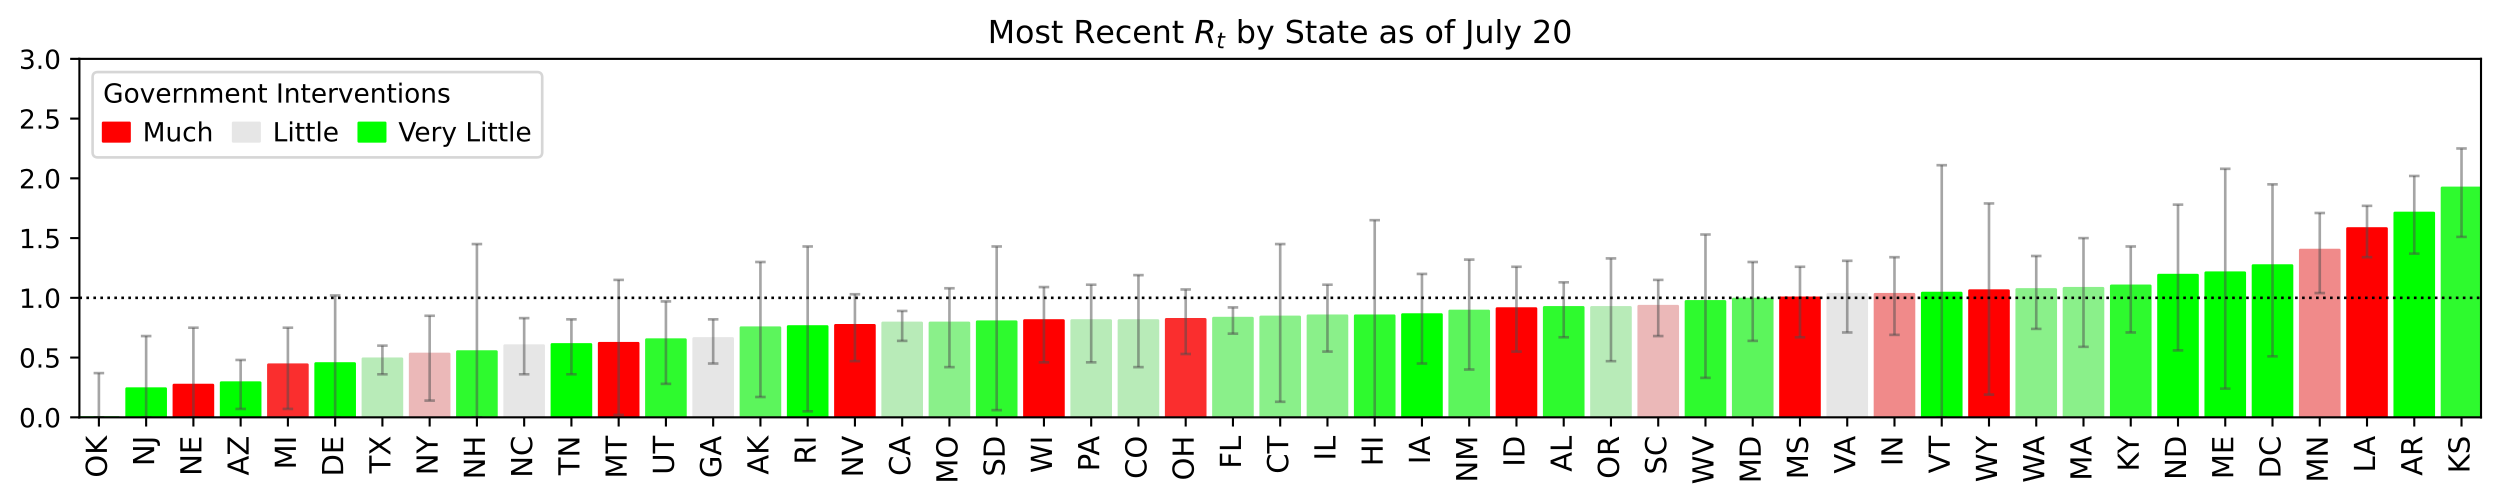 <?xml version="1.0" encoding="utf-8" standalone="no"?>
<!DOCTYPE svg PUBLIC "-//W3C//DTD SVG 1.1//EN"
  "http://www.w3.org/Graphics/SVG/1.1/DTD/svg11.dtd">
<!-- Created with matplotlib (https://matplotlib.org/) -->
<svg height="190.821pt" version="1.1" viewBox="0 0 947.848 190.821" width="947.848pt" xmlns="http://www.w3.org/2000/svg" xmlns:xlink="http://www.w3.org/1999/xlink">
 <defs>
  <style type="text/css">
*{stroke-linecap:butt;stroke-linejoin:round;}
  </style>
 </defs>
 <g id="figure_1">
  <g id="patch_1">
   <path d="M 0 190.821 
L 947.848 190.821 
L 947.848 0 
L 0 0 
z
" style="fill:#ffffff;"/>
  </g>
  <g id="axes_1">
   <g id="patch_2">
    <path d="M 30.103 158.22 
L 940.648 158.22 
L 940.648 22.32 
L 30.103 22.32 
z
" style="fill:#ffffff;"/>
   </g>
   <g id="patch_3">
    <path clip-path="url(#p5c3893beea)" d="M 30.103 158.22 
L 44.883 158.22 
L 44.883 158.22 
L 30.103 158.22 
z
" style="fill:#5cf55c;stroke:#5cf55c;stroke-linejoin:miter;"/>
   </g>
   <g id="patch_4">
    <path clip-path="url(#p5c3893beea)" d="M 48.018 158.22 
L 62.799 158.22 
L 62.799 147.348 
L 48.018 147.348 
z
" style="fill:#00ff00;stroke:#00ff00;stroke-linejoin:miter;"/>
   </g>
   <g id="patch_5">
    <path clip-path="url(#p5c3893beea)" d="M 65.934 158.22 
L 80.714 158.22 
L 80.714 145.989 
L 65.934 145.989 
z
" style="fill:#ff0000;stroke:#ff0000;stroke-linejoin:miter;"/>
   </g>
   <g id="patch_6">
    <path clip-path="url(#p5c3893beea)" d="M 83.849 158.22 
L 98.629 158.22 
L 98.629 145.083 
L 83.849 145.083 
z
" style="fill:#00ff00;stroke:#00ff00;stroke-linejoin:miter;"/>
   </g>
   <g id="patch_7">
    <path clip-path="url(#p5c3893beea)" d="M 101.764 158.22 
L 116.544 158.22 
L 116.544 138.288 
L 101.764 138.288 
z
" style="fill:#fa2e2e;stroke:#fa2e2e;stroke-linejoin:miter;"/>
   </g>
   <g id="patch_8">
    <path clip-path="url(#p5c3893beea)" d="M 119.68 158.22 
L 134.46 158.22 
L 134.46 137.835 
L 119.68 137.835 
z
" style="fill:#00ff00;stroke:#00ff00;stroke-linejoin:miter;"/>
   </g>
   <g id="patch_9">
    <path clip-path="url(#p5c3893beea)" d="M 137.595 158.22 
L 152.375 158.22 
L 152.375 136.023 
L 137.595 136.023 
z
" style="fill:#b8ebb8;stroke:#b8ebb8;stroke-linejoin:miter;"/>
   </g>
   <g id="patch_10">
    <path clip-path="url(#p5c3893beea)" d="M 155.51 158.22 
L 170.29 158.22 
L 170.29 134.211 
L 155.51 134.211 
z
" style="fill:#ebb8b8;stroke:#ebb8b8;stroke-linejoin:miter;"/>
   </g>
   <g id="patch_11">
    <path clip-path="url(#p5c3893beea)" d="M 173.425 158.22 
L 188.206 158.22 
L 188.206 133.305 
L 173.425 133.305 
z
" style="fill:#2efa2e;stroke:#2efa2e;stroke-linejoin:miter;"/>
   </g>
   <g id="patch_12">
    <path clip-path="url(#p5c3893beea)" d="M 191.341 158.22 
L 206.121 158.22 
L 206.121 131.04 
L 191.341 131.04 
z
" style="fill:#e6e6e6;stroke:#e6e6e6;stroke-linejoin:miter;"/>
   </g>
   <g id="patch_13">
    <path clip-path="url(#p5c3893beea)" d="M 209.256 158.22 
L 224.036 158.22 
L 224.036 130.587 
L 209.256 130.587 
z
" style="fill:#00ff00;stroke:#00ff00;stroke-linejoin:miter;"/>
   </g>
   <g id="patch_14">
    <path clip-path="url(#p5c3893beea)" d="M 227.171 158.22 
L 241.951 158.22 
L 241.951 130.134 
L 227.171 130.134 
z
" style="fill:#ff0000;stroke:#ff0000;stroke-linejoin:miter;"/>
   </g>
   <g id="patch_15">
    <path clip-path="url(#p5c3893beea)" d="M 245.087 158.22 
L 259.867 158.22 
L 259.867 128.775 
L 245.087 128.775 
z
" style="fill:#2efa2e;stroke:#2efa2e;stroke-linejoin:miter;"/>
   </g>
   <g id="patch_16">
    <path clip-path="url(#p5c3893beea)" d="M 263.002 158.22 
L 277.782 158.22 
L 277.782 128.322 
L 263.002 128.322 
z
" style="fill:#e6e6e6;stroke:#e6e6e6;stroke-linejoin:miter;"/>
   </g>
   <g id="patch_17">
    <path clip-path="url(#p5c3893beea)" d="M 280.917 158.22 
L 295.697 158.22 
L 295.697 124.245 
L 280.917 124.245 
z
" style="fill:#5cf55c;stroke:#5cf55c;stroke-linejoin:miter;"/>
   </g>
   <g id="patch_18">
    <path clip-path="url(#p5c3893beea)" d="M 298.832 158.22 
L 313.613 158.22 
L 313.613 123.792 
L 298.832 123.792 
z
" style="fill:#00ff00;stroke:#00ff00;stroke-linejoin:miter;"/>
   </g>
   <g id="patch_19">
    <path clip-path="url(#p5c3893beea)" d="M 316.748 158.22 
L 331.528 158.22 
L 331.528 123.339 
L 316.748 123.339 
z
" style="fill:#ff0000;stroke:#ff0000;stroke-linejoin:miter;"/>
   </g>
   <g id="patch_20">
    <path clip-path="url(#p5c3893beea)" d="M 334.663 158.22 
L 349.443 158.22 
L 349.443 122.433 
L 334.663 122.433 
z
" style="fill:#b8ebb8;stroke:#b8ebb8;stroke-linejoin:miter;"/>
   </g>
   <g id="patch_21">
    <path clip-path="url(#p5c3893beea)" d="M 352.578 158.22 
L 367.358 158.22 
L 367.358 122.433 
L 352.578 122.433 
z
" style="fill:#8af08a;stroke:#8af08a;stroke-linejoin:miter;"/>
   </g>
   <g id="patch_22">
    <path clip-path="url(#p5c3893beea)" d="M 370.494 158.22 
L 385.274 158.22 
L 385.274 121.98 
L 370.494 121.98 
z
" style="fill:#2efa2e;stroke:#2efa2e;stroke-linejoin:miter;"/>
   </g>
   <g id="patch_23">
    <path clip-path="url(#p5c3893beea)" d="M 388.409 158.22 
L 403.189 158.22 
L 403.189 121.527 
L 388.409 121.527 
z
" style="fill:#ff0000;stroke:#ff0000;stroke-linejoin:miter;"/>
   </g>
   <g id="patch_24">
    <path clip-path="url(#p5c3893beea)" d="M 406.324 158.22 
L 421.104 158.22 
L 421.104 121.527 
L 406.324 121.527 
z
" style="fill:#b8ebb8;stroke:#b8ebb8;stroke-linejoin:miter;"/>
   </g>
   <g id="patch_25">
    <path clip-path="url(#p5c3893beea)" d="M 424.239 158.22 
L 439.02 158.22 
L 439.02 121.527 
L 424.239 121.527 
z
" style="fill:#b8ebb8;stroke:#b8ebb8;stroke-linejoin:miter;"/>
   </g>
   <g id="patch_26">
    <path clip-path="url(#p5c3893beea)" d="M 442.155 158.22 
L 456.935 158.22 
L 456.935 121.074 
L 442.155 121.074 
z
" style="fill:#fa2e2e;stroke:#fa2e2e;stroke-linejoin:miter;"/>
   </g>
   <g id="patch_27">
    <path clip-path="url(#p5c3893beea)" d="M 460.07 158.22 
L 474.85 158.22 
L 474.85 120.621 
L 460.07 120.621 
z
" style="fill:#8af08a;stroke:#8af08a;stroke-linejoin:miter;"/>
   </g>
   <g id="patch_28">
    <path clip-path="url(#p5c3893beea)" d="M 477.985 158.22 
L 492.765 158.22 
L 492.765 120.168 
L 477.985 120.168 
z
" style="fill:#8af08a;stroke:#8af08a;stroke-linejoin:miter;"/>
   </g>
   <g id="patch_29">
    <path clip-path="url(#p5c3893beea)" d="M 495.901 158.22 
L 510.681 158.22 
L 510.681 119.715 
L 495.901 119.715 
z
" style="fill:#8af08a;stroke:#8af08a;stroke-linejoin:miter;"/>
   </g>
   <g id="patch_30">
    <path clip-path="url(#p5c3893beea)" d="M 513.816 158.22 
L 528.596 158.22 
L 528.596 119.715 
L 513.816 119.715 
z
" style="fill:#2efa2e;stroke:#2efa2e;stroke-linejoin:miter;"/>
   </g>
   <g id="patch_31">
    <path clip-path="url(#p5c3893beea)" d="M 531.731 158.22 
L 546.511 158.22 
L 546.511 119.262 
L 531.731 119.262 
z
" style="fill:#00ff00;stroke:#00ff00;stroke-linejoin:miter;"/>
   </g>
   <g id="patch_32">
    <path clip-path="url(#p5c3893beea)" d="M 549.646 158.22 
L 564.427 158.22 
L 564.427 117.903 
L 549.646 117.903 
z
" style="fill:#5cf55c;stroke:#5cf55c;stroke-linejoin:miter;"/>
   </g>
   <g id="patch_33">
    <path clip-path="url(#p5c3893beea)" d="M 567.562 158.22 
L 582.342 158.22 
L 582.342 116.997 
L 567.562 116.997 
z
" style="fill:#ff0000;stroke:#ff0000;stroke-linejoin:miter;"/>
   </g>
   <g id="patch_34">
    <path clip-path="url(#p5c3893beea)" d="M 585.477 158.22 
L 600.257 158.22 
L 600.257 116.544 
L 585.477 116.544 
z
" style="fill:#2efa2e;stroke:#2efa2e;stroke-linejoin:miter;"/>
   </g>
   <g id="patch_35">
    <path clip-path="url(#p5c3893beea)" d="M 603.392 158.22 
L 618.172 158.22 
L 618.172 116.544 
L 603.392 116.544 
z
" style="fill:#b8ebb8;stroke:#b8ebb8;stroke-linejoin:miter;"/>
   </g>
   <g id="patch_36">
    <path clip-path="url(#p5c3893beea)" d="M 621.308 158.22 
L 636.088 158.22 
L 636.088 116.091 
L 621.308 116.091 
z
" style="fill:#ebb8b8;stroke:#ebb8b8;stroke-linejoin:miter;"/>
   </g>
   <g id="patch_37">
    <path clip-path="url(#p5c3893beea)" d="M 639.223 158.22 
L 654.003 158.22 
L 654.003 114.279 
L 639.223 114.279 
z
" style="fill:#2efa2e;stroke:#2efa2e;stroke-linejoin:miter;"/>
   </g>
   <g id="patch_38">
    <path clip-path="url(#p5c3893beea)" d="M 657.138 158.22 
L 671.918 158.22 
L 671.918 113.373 
L 657.138 113.373 
z
" style="fill:#5cf55c;stroke:#5cf55c;stroke-linejoin:miter;"/>
   </g>
   <g id="patch_39">
    <path clip-path="url(#p5c3893beea)" d="M 675.053 158.22 
L 689.834 158.22 
L 689.834 112.92 
L 675.053 112.92 
z
" style="fill:#ff0000;stroke:#ff0000;stroke-linejoin:miter;"/>
   </g>
   <g id="patch_40">
    <path clip-path="url(#p5c3893beea)" d="M 692.969 158.22 
L 707.749 158.22 
L 707.749 111.561 
L 692.969 111.561 
z
" style="fill:#e6e6e6;stroke:#e6e6e6;stroke-linejoin:miter;"/>
   </g>
   <g id="patch_41">
    <path clip-path="url(#p5c3893beea)" d="M 710.884 158.22 
L 725.664 158.22 
L 725.664 111.561 
L 710.884 111.561 
z
" style="fill:#f08a8a;stroke:#f08a8a;stroke-linejoin:miter;"/>
   </g>
   <g id="patch_42">
    <path clip-path="url(#p5c3893beea)" d="M 728.799 158.22 
L 743.579 158.22 
L 743.579 111.108 
L 728.799 111.108 
z
" style="fill:#00ff00;stroke:#00ff00;stroke-linejoin:miter;"/>
   </g>
   <g id="patch_43">
    <path clip-path="url(#p5c3893beea)" d="M 746.715 158.22 
L 761.495 158.22 
L 761.495 110.202 
L 746.715 110.202 
z
" style="fill:#ff0000;stroke:#ff0000;stroke-linejoin:miter;"/>
   </g>
   <g id="patch_44">
    <path clip-path="url(#p5c3893beea)" d="M 764.63 158.22 
L 779.41 158.22 
L 779.41 109.749 
L 764.63 109.749 
z
" style="fill:#8af08a;stroke:#8af08a;stroke-linejoin:miter;"/>
   </g>
   <g id="patch_45">
    <path clip-path="url(#p5c3893beea)" d="M 782.545 158.22 
L 797.325 158.22 
L 797.325 109.296 
L 782.545 109.296 
z
" style="fill:#8af08a;stroke:#8af08a;stroke-linejoin:miter;"/>
   </g>
   <g id="patch_46">
    <path clip-path="url(#p5c3893beea)" d="M 800.46 158.22 
L 815.241 158.22 
L 815.241 108.39 
L 800.46 108.39 
z
" style="fill:#2efa2e;stroke:#2efa2e;stroke-linejoin:miter;"/>
   </g>
   <g id="patch_47">
    <path clip-path="url(#p5c3893beea)" d="M 818.376 158.22 
L 833.156 158.22 
L 833.156 104.313 
L 818.376 104.313 
z
" style="fill:#00ff00;stroke:#00ff00;stroke-linejoin:miter;"/>
   </g>
   <g id="patch_48">
    <path clip-path="url(#p5c3893beea)" d="M 836.291 158.22 
L 851.071 158.22 
L 851.071 103.407 
L 836.291 103.407 
z
" style="fill:#00ff00;stroke:#00ff00;stroke-linejoin:miter;"/>
   </g>
   <g id="patch_49">
    <path clip-path="url(#p5c3893beea)" d="M 854.206 158.22 
L 868.986 158.22 
L 868.986 100.689 
L 854.206 100.689 
z
" style="fill:#00ff00;stroke:#00ff00;stroke-linejoin:miter;"/>
   </g>
   <g id="patch_50">
    <path clip-path="url(#p5c3893beea)" d="M 872.122 158.22 
L 886.902 158.22 
L 886.902 94.8 
L 872.122 94.8 
z
" style="fill:#f08a8a;stroke:#f08a8a;stroke-linejoin:miter;"/>
   </g>
   <g id="patch_51">
    <path clip-path="url(#p5c3893beea)" d="M 890.037 158.22 
L 904.817 158.22 
L 904.817 86.646 
L 890.037 86.646 
z
" style="fill:#ff0000;stroke:#ff0000;stroke-linejoin:miter;"/>
   </g>
   <g id="patch_52">
    <path clip-path="url(#p5c3893beea)" d="M 907.952 158.22 
L 922.732 158.22 
L 922.732 80.757 
L 907.952 80.757 
z
" style="fill:#00ff00;stroke:#00ff00;stroke-linejoin:miter;"/>
   </g>
   <g id="patch_53">
    <path clip-path="url(#p5c3893beea)" d="M 925.867 158.22 
L 940.648 158.22 
L 940.648 71.244 
L 925.867 71.244 
z
" style="fill:#2efa2e;stroke:#2efa2e;stroke-linejoin:miter;"/>
   </g>
   <g id="matplotlib.axis_1">
    <g id="xtick_1">
     <g id="line2d_1">
      <defs>
       <path d="M 0 0 
L 0 3.5 
" id="m82a6995b0e" style="stroke:#000000;stroke-width:0.8;"/>
      </defs>
      <g>
       <use style="stroke:#000000;stroke-width:0.8;" x="37.493" xlink:href="#m82a6995b0e" y="158.22"/>
      </g>
     </g>
     <g id="text_1">
      <!-- OK -->
      <defs>
       <path d="M 39.406 66.219 
Q 28.656 66.219 22.328 58.203 
Q 16.016 50.203 16.016 36.375 
Q 16.016 22.609 22.328 14.594 
Q 28.656 6.594 39.406 6.594 
Q 50.141 6.594 56.422 14.594 
Q 62.703 22.609 62.703 36.375 
Q 62.703 50.203 56.422 58.203 
Q 50.141 66.219 39.406 66.219 
z
M 39.406 74.219 
Q 54.734 74.219 63.906 63.938 
Q 73.094 53.656 73.094 36.375 
Q 73.094 19.141 63.906 8.859 
Q 54.734 -1.422 39.406 -1.422 
Q 24.031 -1.422 14.812 8.828 
Q 5.609 19.094 5.609 36.375 
Q 5.609 53.656 14.812 63.938 
Q 24.031 74.219 39.406 74.219 
z
" id="DejaVuSans-79"/>
       <path d="M 9.812 72.906 
L 19.672 72.906 
L 19.672 42.094 
L 52.391 72.906 
L 65.094 72.906 
L 28.906 38.922 
L 67.672 0 
L 54.688 0 
L 19.672 35.109 
L 19.672 0 
L 9.812 0 
z
" id="DejaVuSans-75"/>
      </defs>
      <g transform="translate(40.528 181.093)rotate(-90)scale(0.11 -0.11)">
       <use xlink:href="#DejaVuSans-79"/>
       <use x="78.711" xlink:href="#DejaVuSans-75"/>
      </g>
     </g>
    </g>
    <g id="xtick_2">
     <g id="line2d_2">
      <g>
       <use style="stroke:#000000;stroke-width:0.8;" x="55.408" xlink:href="#m82a6995b0e" y="158.22"/>
      </g>
     </g>
     <g id="text_2">
      <!-- NJ -->
      <defs>
       <path d="M 9.812 72.906 
L 23.094 72.906 
L 55.422 11.922 
L 55.422 72.906 
L 64.984 72.906 
L 64.984 0 
L 51.703 0 
L 19.391 60.984 
L 19.391 0 
L 9.812 0 
z
" id="DejaVuSans-78"/>
       <path d="M 9.812 72.906 
L 19.672 72.906 
L 19.672 5.078 
Q 19.672 -8.109 14.672 -14.062 
Q 9.672 -20.016 -1.422 -20.016 
L -5.172 -20.016 
L -5.172 -11.719 
L -2.094 -11.719 
Q 4.438 -11.719 7.125 -8.047 
Q 9.812 -4.391 9.812 5.078 
z
" id="DejaVuSans-74"/>
      </defs>
      <g transform="translate(58.444 176.694)rotate(-90)scale(0.11 -0.11)">
       <use xlink:href="#DejaVuSans-78"/>
       <use x="74.805" xlink:href="#DejaVuSans-74"/>
      </g>
     </g>
    </g>
    <g id="xtick_3">
     <g id="line2d_3">
      <g>
       <use style="stroke:#000000;stroke-width:0.8;" x="73.324" xlink:href="#m82a6995b0e" y="158.22"/>
      </g>
     </g>
     <g id="text_3">
      <!-- NE -->
      <defs>
       <path d="M 9.812 72.906 
L 55.906 72.906 
L 55.906 64.594 
L 19.672 64.594 
L 19.672 43.016 
L 54.391 43.016 
L 54.391 34.719 
L 19.672 34.719 
L 19.672 8.297 
L 56.781 8.297 
L 56.781 0 
L 9.812 0 
z
" id="DejaVuSans-69"/>
      </defs>
      <g transform="translate(76.359 180.4)rotate(-90)scale(0.11 -0.11)">
       <use xlink:href="#DejaVuSans-78"/>
       <use x="74.805" xlink:href="#DejaVuSans-69"/>
      </g>
     </g>
    </g>
    <g id="xtick_4">
     <g id="line2d_4">
      <g>
       <use style="stroke:#000000;stroke-width:0.8;" x="91.239" xlink:href="#m82a6995b0e" y="158.22"/>
      </g>
     </g>
     <g id="text_4">
      <!-- AZ -->
      <defs>
       <path d="M 34.188 63.188 
L 20.797 26.906 
L 47.609 26.906 
z
M 28.609 72.906 
L 39.797 72.906 
L 67.578 0 
L 57.328 0 
L 50.688 18.703 
L 17.828 18.703 
L 11.188 0 
L 0.781 0 
z
" id="DejaVuSans-65"/>
       <path d="M 5.609 72.906 
L 62.891 72.906 
L 62.891 65.375 
L 16.797 8.297 
L 64.016 8.297 
L 64.016 0 
L 4.5 0 
L 4.5 7.516 
L 50.594 64.594 
L 5.609 64.594 
z
" id="DejaVuSans-90"/>
      </defs>
      <g transform="translate(94.274 180.28)rotate(-90)scale(0.11 -0.11)">
       <use xlink:href="#DejaVuSans-65"/>
       <use x="68.408" xlink:href="#DejaVuSans-90"/>
      </g>
     </g>
    </g>
    <g id="xtick_5">
     <g id="line2d_5">
      <g>
       <use style="stroke:#000000;stroke-width:0.8;" x="109.154" xlink:href="#m82a6995b0e" y="158.22"/>
      </g>
     </g>
     <g id="text_5">
      <!-- MI -->
      <defs>
       <path d="M 9.812 72.906 
L 24.516 72.906 
L 43.109 23.297 
L 61.812 72.906 
L 76.516 72.906 
L 76.516 0 
L 66.891 0 
L 66.891 64.016 
L 48.094 14.016 
L 38.188 14.016 
L 19.391 64.016 
L 19.391 0 
L 9.812 0 
z
" id="DejaVuSans-77"/>
       <path d="M 9.812 72.906 
L 19.672 72.906 
L 19.672 0 
L 9.812 0 
z
" id="DejaVuSans-73"/>
      </defs>
      <g transform="translate(112.19 177.956)rotate(-90)scale(0.11 -0.11)">
       <use xlink:href="#DejaVuSans-77"/>
       <use x="86.279" xlink:href="#DejaVuSans-73"/>
      </g>
     </g>
    </g>
    <g id="xtick_6">
     <g id="line2d_6">
      <g>
       <use style="stroke:#000000;stroke-width:0.8;" x="127.07" xlink:href="#m82a6995b0e" y="158.22"/>
      </g>
     </g>
     <g id="text_6">
      <!-- DE -->
      <defs>
       <path d="M 19.672 64.797 
L 19.672 8.109 
L 31.594 8.109 
Q 46.688 8.109 53.688 14.938 
Q 60.688 21.781 60.688 36.531 
Q 60.688 51.172 53.688 57.984 
Q 46.688 64.797 31.594 64.797 
z
M 9.812 72.906 
L 30.078 72.906 
Q 51.266 72.906 61.172 64.094 
Q 71.094 55.281 71.094 36.531 
Q 71.094 17.672 61.125 8.828 
Q 51.172 0 30.078 0 
L 9.812 0 
z
" id="DejaVuSans-68"/>
      </defs>
      <g transform="translate(130.105 180.641)rotate(-90)scale(0.11 -0.11)">
       <use xlink:href="#DejaVuSans-68"/>
       <use x="77.002" xlink:href="#DejaVuSans-69"/>
      </g>
     </g>
    </g>
    <g id="xtick_7">
     <g id="line2d_7">
      <g>
       <use style="stroke:#000000;stroke-width:0.8;" x="144.985" xlink:href="#m82a6995b0e" y="158.22"/>
      </g>
     </g>
     <g id="text_7">
      <!-- TX -->
      <defs>
       <path d="M -0.297 72.906 
L 61.375 72.906 
L 61.375 64.594 
L 35.5 64.594 
L 35.5 0 
L 25.594 0 
L 25.594 64.594 
L -0.297 64.594 
z
" id="DejaVuSans-84"/>
       <path d="M 6.297 72.906 
L 16.891 72.906 
L 35.016 45.797 
L 53.219 72.906 
L 63.812 72.906 
L 40.375 37.891 
L 65.375 0 
L 54.781 0 
L 34.281 31 
L 13.625 0 
L 2.984 0 
L 29 38.922 
z
" id="DejaVuSans-88"/>
      </defs>
      <g transform="translate(148.02 179.474)rotate(-90)scale(0.11 -0.11)">
       <use xlink:href="#DejaVuSans-84"/>
       <use x="61.084" xlink:href="#DejaVuSans-88"/>
      </g>
     </g>
    </g>
    <g id="xtick_8">
     <g id="line2d_8">
      <g>
       <use style="stroke:#000000;stroke-width:0.8;" x="162.9" xlink:href="#m82a6995b0e" y="158.22"/>
      </g>
     </g>
     <g id="text_8">
      <!-- NY -->
      <defs>
       <path d="M -0.203 72.906 
L 10.406 72.906 
L 30.609 42.922 
L 50.688 72.906 
L 61.281 72.906 
L 35.5 34.719 
L 35.5 0 
L 25.594 0 
L 25.594 34.719 
z
" id="DejaVuSans-89"/>
      </defs>
      <g transform="translate(165.935 180.168)rotate(-90)scale(0.11 -0.11)">
       <use xlink:href="#DejaVuSans-78"/>
       <use x="74.805" xlink:href="#DejaVuSans-89"/>
      </g>
     </g>
    </g>
    <g id="xtick_9">
     <g id="line2d_9">
      <g>
       <use style="stroke:#000000;stroke-width:0.8;" x="180.815" xlink:href="#m82a6995b0e" y="158.22"/>
      </g>
     </g>
     <g id="text_9">
      <!-- NH -->
      <defs>
       <path d="M 9.812 72.906 
L 19.672 72.906 
L 19.672 43.016 
L 55.516 43.016 
L 55.516 72.906 
L 65.375 72.906 
L 65.375 0 
L 55.516 0 
L 55.516 34.719 
L 19.672 34.719 
L 19.672 0 
L 9.812 0 
z
" id="DejaVuSans-72"/>
      </defs>
      <g transform="translate(183.851 181.722)rotate(-90)scale(0.11 -0.11)">
       <use xlink:href="#DejaVuSans-78"/>
       <use x="74.805" xlink:href="#DejaVuSans-72"/>
      </g>
     </g>
    </g>
    <g id="xtick_10">
     <g id="line2d_10">
      <g>
       <use style="stroke:#000000;stroke-width:0.8;" x="198.731" xlink:href="#m82a6995b0e" y="158.22"/>
      </g>
     </g>
     <g id="text_10">
      <!-- NC -->
      <defs>
       <path d="M 64.406 67.281 
L 64.406 56.891 
Q 59.422 61.531 53.781 63.812 
Q 48.141 66.109 41.797 66.109 
Q 29.297 66.109 22.656 58.469 
Q 16.016 50.828 16.016 36.375 
Q 16.016 21.969 22.656 14.328 
Q 29.297 6.688 41.797 6.688 
Q 48.141 6.688 53.781 8.984 
Q 59.422 11.281 64.406 15.922 
L 64.406 5.609 
Q 59.234 2.094 53.438 0.328 
Q 47.656 -1.422 41.219 -1.422 
Q 24.656 -1.422 15.125 8.703 
Q 5.609 18.844 5.609 36.375 
Q 5.609 53.953 15.125 64.078 
Q 24.656 74.219 41.219 74.219 
Q 47.75 74.219 53.531 72.484 
Q 59.328 70.75 64.406 67.281 
z
" id="DejaVuSans-67"/>
      </defs>
      <g transform="translate(201.766 181.13)rotate(-90)scale(0.11 -0.11)">
       <use xlink:href="#DejaVuSans-78"/>
       <use x="74.805" xlink:href="#DejaVuSans-67"/>
      </g>
     </g>
    </g>
    <g id="xtick_11">
     <g id="line2d_11">
      <g>
       <use style="stroke:#000000;stroke-width:0.8;" x="216.646" xlink:href="#m82a6995b0e" y="158.22"/>
      </g>
     </g>
     <g id="text_11">
      <!-- TN -->
      <g transform="translate(219.681 180.168)rotate(-90)scale(0.11 -0.11)">
       <use xlink:href="#DejaVuSans-84"/>
       <use x="61.084" xlink:href="#DejaVuSans-78"/>
      </g>
     </g>
    </g>
    <g id="xtick_12">
     <g id="line2d_12">
      <g>
       <use style="stroke:#000000;stroke-width:0.8;" x="234.561" xlink:href="#m82a6995b0e" y="158.22"/>
      </g>
     </g>
     <g id="text_12">
      <!-- MT -->
      <g transform="translate(237.597 181.43)rotate(-90)scale(0.11 -0.11)">
       <use xlink:href="#DejaVuSans-77"/>
       <use x="86.279" xlink:href="#DejaVuSans-84"/>
      </g>
     </g>
    </g>
    <g id="xtick_13">
     <g id="line2d_13">
      <g>
       <use style="stroke:#000000;stroke-width:0.8;" x="252.477" xlink:href="#m82a6995b0e" y="158.22"/>
      </g>
     </g>
     <g id="text_13">
      <!-- UT -->
      <defs>
       <path d="M 8.688 72.906 
L 18.609 72.906 
L 18.609 28.609 
Q 18.609 16.891 22.844 11.734 
Q 27.094 6.594 36.625 6.594 
Q 46.094 6.594 50.344 11.734 
Q 54.594 16.891 54.594 28.609 
L 54.594 72.906 
L 64.5 72.906 
L 64.5 27.391 
Q 64.5 13.141 57.438 5.859 
Q 50.391 -1.422 36.625 -1.422 
Q 22.797 -1.422 15.734 5.859 
Q 8.688 13.141 8.688 27.391 
z
" id="DejaVuSans-85"/>
      </defs>
      <g transform="translate(255.512 179.989)rotate(-90)scale(0.11 -0.11)">
       <use xlink:href="#DejaVuSans-85"/>
       <use x="73.193" xlink:href="#DejaVuSans-84"/>
      </g>
     </g>
    </g>
    <g id="xtick_14">
     <g id="line2d_14">
      <g>
       <use style="stroke:#000000;stroke-width:0.8;" x="270.392" xlink:href="#m82a6995b0e" y="158.22"/>
      </g>
     </g>
     <g id="text_14">
      <!-- GA -->
      <defs>
       <path d="M 59.516 10.406 
L 59.516 29.984 
L 43.406 29.984 
L 43.406 38.094 
L 69.281 38.094 
L 69.281 6.781 
Q 63.578 2.734 56.688 0.656 
Q 49.812 -1.422 42 -1.422 
Q 24.906 -1.422 15.25 8.562 
Q 5.609 18.562 5.609 36.375 
Q 5.609 54.25 15.25 64.234 
Q 24.906 74.219 42 74.219 
Q 49.125 74.219 55.547 72.453 
Q 61.969 70.703 67.391 67.281 
L 67.391 56.781 
Q 61.922 61.422 55.766 63.766 
Q 49.609 66.109 42.828 66.109 
Q 29.438 66.109 22.719 58.641 
Q 16.016 51.172 16.016 36.375 
Q 16.016 21.625 22.719 14.156 
Q 29.438 6.688 42.828 6.688 
Q 48.047 6.688 52.141 7.594 
Q 56.25 8.5 59.516 10.406 
z
" id="DejaVuSans-71"/>
      </defs>
      <g transform="translate(273.427 181.268)rotate(-90)scale(0.11 -0.11)">
       <use xlink:href="#DejaVuSans-71"/>
       <use x="77.49" xlink:href="#DejaVuSans-65"/>
      </g>
     </g>
    </g>
    <g id="xtick_15">
     <g id="line2d_15">
      <g>
       <use style="stroke:#000000;stroke-width:0.8;" x="288.307" xlink:href="#m82a6995b0e" y="158.22"/>
      </g>
     </g>
     <g id="text_15">
      <!-- AK -->
      <g transform="translate(291.342 179.958)rotate(-90)scale(0.11 -0.11)">
       <use xlink:href="#DejaVuSans-65"/>
       <use x="68.408" xlink:href="#DejaVuSans-75"/>
      </g>
     </g>
    </g>
    <g id="xtick_16">
     <g id="line2d_16">
      <g>
       <use style="stroke:#000000;stroke-width:0.8;" x="306.222" xlink:href="#m82a6995b0e" y="158.22"/>
      </g>
     </g>
     <g id="text_16">
      <!-- RI -->
      <defs>
       <path d="M 44.391 34.188 
Q 47.562 33.109 50.562 29.594 
Q 53.562 26.078 56.594 19.922 
L 66.609 0 
L 56 0 
L 46.688 18.703 
Q 43.062 26.031 39.672 28.422 
Q 36.281 30.812 30.422 30.812 
L 19.672 30.812 
L 19.672 0 
L 9.812 0 
L 9.812 72.906 
L 32.078 72.906 
Q 44.578 72.906 50.734 67.672 
Q 56.891 62.453 56.891 51.906 
Q 56.891 45.016 53.688 40.469 
Q 50.484 35.938 44.391 34.188 
z
M 19.672 64.797 
L 19.672 38.922 
L 32.078 38.922 
Q 39.203 38.922 42.844 42.219 
Q 46.484 45.516 46.484 51.906 
Q 46.484 58.297 42.844 61.547 
Q 39.203 64.797 32.078 64.797 
z
" id="DejaVuSans-82"/>
      </defs>
      <g transform="translate(309.258 176.108)rotate(-90)scale(0.11 -0.11)">
       <use xlink:href="#DejaVuSans-82"/>
       <use x="69.482" xlink:href="#DejaVuSans-73"/>
      </g>
     </g>
    </g>
    <g id="xtick_17">
     <g id="line2d_17">
      <g>
       <use style="stroke:#000000;stroke-width:0.8;" x="324.138" xlink:href="#m82a6995b0e" y="158.22"/>
      </g>
     </g>
     <g id="text_17">
      <!-- NV -->
      <defs>
       <path d="M 28.609 0 
L 0.781 72.906 
L 11.078 72.906 
L 34.188 11.531 
L 57.328 72.906 
L 67.578 72.906 
L 39.797 0 
z
" id="DejaVuSans-86"/>
      </defs>
      <g transform="translate(327.173 180.974)rotate(-90)scale(0.11 -0.11)">
       <use xlink:href="#DejaVuSans-78"/>
       <use x="74.805" xlink:href="#DejaVuSans-86"/>
      </g>
     </g>
    </g>
    <g id="xtick_18">
     <g id="line2d_18">
      <g>
       <use style="stroke:#000000;stroke-width:0.8;" x="342.053" xlink:href="#m82a6995b0e" y="158.22"/>
      </g>
     </g>
     <g id="text_18">
      <!-- CA -->
      <g transform="translate(345.088 180.426)rotate(-90)scale(0.11 -0.11)">
       <use xlink:href="#DejaVuSans-67"/>
       <use x="69.824" xlink:href="#DejaVuSans-65"/>
      </g>
     </g>
    </g>
    <g id="xtick_19">
     <g id="line2d_19">
      <g>
       <use style="stroke:#000000;stroke-width:0.8;" x="359.968" xlink:href="#m82a6995b0e" y="158.22"/>
      </g>
     </g>
     <g id="text_19">
      <!-- MO -->
      <g transform="translate(363.004 183.37)rotate(-90)scale(0.11 -0.11)">
       <use xlink:href="#DejaVuSans-77"/>
       <use x="86.279" xlink:href="#DejaVuSans-79"/>
      </g>
     </g>
    </g>
    <g id="xtick_20">
     <g id="line2d_20">
      <g>
       <use style="stroke:#000000;stroke-width:0.8;" x="377.884" xlink:href="#m82a6995b0e" y="158.22"/>
      </g>
     </g>
     <g id="text_20">
      <!-- SD -->
      <defs>
       <path d="M 53.516 70.516 
L 53.516 60.891 
Q 47.906 63.578 42.922 64.891 
Q 37.938 66.219 33.297 66.219 
Q 25.25 66.219 20.875 63.094 
Q 16.5 59.969 16.5 54.203 
Q 16.5 49.359 19.406 46.891 
Q 22.312 44.438 30.422 42.922 
L 36.375 41.703 
Q 47.406 39.594 52.656 34.297 
Q 57.906 29 57.906 20.125 
Q 57.906 9.516 50.797 4.047 
Q 43.703 -1.422 29.984 -1.422 
Q 24.812 -1.422 18.969 -0.25 
Q 13.141 0.922 6.891 3.219 
L 6.891 13.375 
Q 12.891 10.016 18.656 8.297 
Q 24.422 6.594 29.984 6.594 
Q 38.422 6.594 43.016 9.906 
Q 47.609 13.234 47.609 19.391 
Q 47.609 24.75 44.312 27.781 
Q 41.016 30.812 33.5 32.328 
L 27.484 33.5 
Q 16.453 35.688 11.516 40.375 
Q 6.594 45.062 6.594 53.422 
Q 6.594 63.094 13.406 68.656 
Q 20.219 74.219 32.172 74.219 
Q 37.312 74.219 42.625 73.281 
Q 47.953 72.359 53.516 70.516 
z
" id="DejaVuSans-83"/>
      </defs>
      <g transform="translate(380.919 180.673)rotate(-90)scale(0.11 -0.11)">
       <use xlink:href="#DejaVuSans-83"/>
       <use x="63.477" xlink:href="#DejaVuSans-68"/>
      </g>
     </g>
    </g>
    <g id="xtick_21">
     <g id="line2d_21">
      <g>
       <use style="stroke:#000000;stroke-width:0.8;" x="395.799" xlink:href="#m82a6995b0e" y="158.22"/>
      </g>
     </g>
     <g id="text_21">
      <!-- WI -->
      <defs>
       <path d="M 3.328 72.906 
L 13.281 72.906 
L 28.609 11.281 
L 43.891 72.906 
L 54.984 72.906 
L 70.312 11.281 
L 85.594 72.906 
L 95.609 72.906 
L 77.297 0 
L 64.891 0 
L 49.516 63.281 
L 33.984 0 
L 21.578 0 
z
" id="DejaVuSans-87"/>
      </defs>
      <g transform="translate(398.834 179.341)rotate(-90)scale(0.11 -0.11)">
       <use xlink:href="#DejaVuSans-87"/>
       <use x="98.877" xlink:href="#DejaVuSans-73"/>
      </g>
     </g>
    </g>
    <g id="xtick_22">
     <g id="line2d_22">
      <g>
       <use style="stroke:#000000;stroke-width:0.8;" x="413.714" xlink:href="#m82a6995b0e" y="158.22"/>
      </g>
     </g>
     <g id="text_22">
      <!-- PA -->
      <defs>
       <path d="M 19.672 64.797 
L 19.672 37.406 
L 32.078 37.406 
Q 38.969 37.406 42.719 40.969 
Q 46.484 44.531 46.484 51.125 
Q 46.484 57.672 42.719 61.234 
Q 38.969 64.797 32.078 64.797 
z
M 9.812 72.906 
L 32.078 72.906 
Q 44.344 72.906 50.609 67.359 
Q 56.891 61.812 56.891 51.125 
Q 56.891 40.328 50.609 34.812 
Q 44.344 29.297 32.078 29.297 
L 19.672 29.297 
L 19.672 0 
L 9.812 0 
z
" id="DejaVuSans-80"/>
      </defs>
      <g transform="translate(416.749 178.676)rotate(-90)scale(0.11 -0.11)">
       <use xlink:href="#DejaVuSans-80"/>
       <use x="53.928" xlink:href="#DejaVuSans-65"/>
      </g>
     </g>
    </g>
    <g id="xtick_23">
     <g id="line2d_23">
      <g>
       <use style="stroke:#000000;stroke-width:0.8;" x="431.629" xlink:href="#m82a6995b0e" y="158.22"/>
      </g>
     </g>
     <g id="text_23">
      <!-- CO -->
      <g transform="translate(434.665 181.56)rotate(-90)scale(0.11 -0.11)">
       <use xlink:href="#DejaVuSans-67"/>
       <use x="69.824" xlink:href="#DejaVuSans-79"/>
      </g>
     </g>
    </g>
    <g id="xtick_24">
     <g id="line2d_24">
      <g>
       <use style="stroke:#000000;stroke-width:0.8;" x="449.545" xlink:href="#m82a6995b0e" y="158.22"/>
      </g>
     </g>
     <g id="text_24">
      <!-- OH -->
      <g transform="translate(452.58 182.151)rotate(-90)scale(0.11 -0.11)">
       <use xlink:href="#DejaVuSans-79"/>
       <use x="78.711" xlink:href="#DejaVuSans-72"/>
      </g>
     </g>
    </g>
    <g id="xtick_25">
     <g id="line2d_25">
      <g>
       <use style="stroke:#000000;stroke-width:0.8;" x="467.46" xlink:href="#m82a6995b0e" y="158.22"/>
      </g>
     </g>
     <g id="text_25">
      <!-- FL -->
      <defs>
       <path d="M 9.812 72.906 
L 51.703 72.906 
L 51.703 64.594 
L 19.672 64.594 
L 19.672 43.109 
L 48.578 43.109 
L 48.578 34.812 
L 19.672 34.812 
L 19.672 0 
L 9.812 0 
z
" id="DejaVuSans-70"/>
       <path d="M 9.812 72.906 
L 19.672 72.906 
L 19.672 8.297 
L 55.172 8.297 
L 55.172 0 
L 9.812 0 
z
" id="DejaVuSans-76"/>
      </defs>
      <g transform="translate(470.495 177.676)rotate(-90)scale(0.11 -0.11)">
       <use xlink:href="#DejaVuSans-70"/>
       <use x="57.52" xlink:href="#DejaVuSans-76"/>
      </g>
     </g>
    </g>
    <g id="xtick_26">
     <g id="line2d_26">
      <g>
       <use style="stroke:#000000;stroke-width:0.8;" x="485.375" xlink:href="#m82a6995b0e" y="158.22"/>
      </g>
     </g>
     <g id="text_26">
      <!-- CT -->
      <g transform="translate(488.411 179.62)rotate(-90)scale(0.11 -0.11)">
       <use xlink:href="#DejaVuSans-67"/>
       <use x="69.824" xlink:href="#DejaVuSans-84"/>
      </g>
     </g>
    </g>
    <g id="xtick_27">
     <g id="line2d_27">
      <g>
       <use style="stroke:#000000;stroke-width:0.8;" x="503.291" xlink:href="#m82a6995b0e" y="158.22"/>
      </g>
     </g>
     <g id="text_27">
      <!-- IL -->
      <g transform="translate(506.326 174.594)rotate(-90)scale(0.11 -0.11)">
       <use xlink:href="#DejaVuSans-73"/>
       <use x="29.492" xlink:href="#DejaVuSans-76"/>
      </g>
     </g>
    </g>
    <g id="xtick_28">
     <g id="line2d_28">
      <g>
       <use style="stroke:#000000;stroke-width:0.8;" x="521.206" xlink:href="#m82a6995b0e" y="158.22"/>
      </g>
     </g>
     <g id="text_28">
      <!-- HI -->
      <g transform="translate(524.241 176.737)rotate(-90)scale(0.11 -0.11)">
       <use xlink:href="#DejaVuSans-72"/>
       <use x="75.195" xlink:href="#DejaVuSans-73"/>
      </g>
     </g>
    </g>
    <g id="xtick_29">
     <g id="line2d_29">
      <g>
       <use style="stroke:#000000;stroke-width:0.8;" x="539.121" xlink:href="#m82a6995b0e" y="158.22"/>
      </g>
     </g>
     <g id="text_29">
      <!-- IA -->
      <g transform="translate(542.156 175.99)rotate(-90)scale(0.11 -0.11)">
       <use xlink:href="#DejaVuSans-73"/>
       <use x="29.492" xlink:href="#DejaVuSans-65"/>
      </g>
     </g>
    </g>
    <g id="xtick_30">
     <g id="line2d_30">
      <g>
       <use style="stroke:#000000;stroke-width:0.8;" x="557.036" xlink:href="#m82a6995b0e" y="158.22"/>
      </g>
     </g>
     <g id="text_30">
      <!-- NM -->
      <g transform="translate(560.072 182.94)rotate(-90)scale(0.11 -0.11)">
       <use xlink:href="#DejaVuSans-78"/>
       <use x="74.805" xlink:href="#DejaVuSans-77"/>
      </g>
     </g>
    </g>
    <g id="xtick_31">
     <g id="line2d_31">
      <g>
       <use style="stroke:#000000;stroke-width:0.8;" x="574.952" xlink:href="#m82a6995b0e" y="158.22"/>
      </g>
     </g>
     <g id="text_31">
      <!-- ID -->
      <g transform="translate(577.987 176.935)rotate(-90)scale(0.11 -0.11)">
       <use xlink:href="#DejaVuSans-73"/>
       <use x="29.492" xlink:href="#DejaVuSans-68"/>
      </g>
     </g>
    </g>
    <g id="xtick_32">
     <g id="line2d_32">
      <g>
       <use style="stroke:#000000;stroke-width:0.8;" x="592.867" xlink:href="#m82a6995b0e" y="158.22"/>
      </g>
     </g>
     <g id="text_32">
      <!-- AL -->
      <g transform="translate(595.902 178.874)rotate(-90)scale(0.11 -0.11)">
       <use xlink:href="#DejaVuSans-65"/>
       <use x="68.408" xlink:href="#DejaVuSans-76"/>
      </g>
     </g>
    </g>
    <g id="xtick_33">
     <g id="line2d_33">
      <g>
       <use style="stroke:#000000;stroke-width:0.8;" x="610.782" xlink:href="#m82a6995b0e" y="158.22"/>
      </g>
     </g>
     <g id="text_33">
      <!-- OR -->
      <g transform="translate(613.818 181.522)rotate(-90)scale(0.11 -0.11)">
       <use xlink:href="#DejaVuSans-79"/>
       <use x="78.711" xlink:href="#DejaVuSans-82"/>
      </g>
     </g>
    </g>
    <g id="xtick_34">
     <g id="line2d_34">
      <g>
       <use style="stroke:#000000;stroke-width:0.8;" x="628.698" xlink:href="#m82a6995b0e" y="158.22"/>
      </g>
     </g>
     <g id="text_34">
      <!-- SC -->
      <g transform="translate(631.733 179.884)rotate(-90)scale(0.11 -0.11)">
       <use xlink:href="#DejaVuSans-83"/>
       <use x="63.477" xlink:href="#DejaVuSans-67"/>
      </g>
     </g>
    </g>
    <g id="xtick_35">
     <g id="line2d_35">
      <g>
       <use style="stroke:#000000;stroke-width:0.8;" x="646.613" xlink:href="#m82a6995b0e" y="158.22"/>
      </g>
     </g>
     <g id="text_35">
      <!-- WV -->
      <g transform="translate(649.648 183.621)rotate(-90)scale(0.11 -0.11)">
       <use xlink:href="#DejaVuSans-87"/>
       <use x="98.877" xlink:href="#DejaVuSans-86"/>
      </g>
     </g>
    </g>
    <g id="xtick_36">
     <g id="line2d_36">
      <g>
       <use style="stroke:#000000;stroke-width:0.8;" x="664.528" xlink:href="#m82a6995b0e" y="158.22"/>
      </g>
     </g>
     <g id="text_36">
      <!-- MD -->
      <g transform="translate(667.563 183.181)rotate(-90)scale(0.11 -0.11)">
       <use xlink:href="#DejaVuSans-77"/>
       <use x="86.279" xlink:href="#DejaVuSans-68"/>
      </g>
     </g>
    </g>
    <g id="xtick_37">
     <g id="line2d_37">
      <g>
       <use style="stroke:#000000;stroke-width:0.8;" x="682.443" xlink:href="#m82a6995b0e" y="158.22"/>
      </g>
     </g>
     <g id="text_37">
      <!-- MS -->
      <g transform="translate(685.479 181.694)rotate(-90)scale(0.11 -0.11)">
       <use xlink:href="#DejaVuSans-77"/>
       <use x="86.279" xlink:href="#DejaVuSans-83"/>
      </g>
     </g>
    </g>
    <g id="xtick_38">
     <g id="line2d_38">
      <g>
       <use style="stroke:#000000;stroke-width:0.8;" x="700.359" xlink:href="#m82a6995b0e" y="158.22"/>
      </g>
     </g>
     <g id="text_38">
      <!-- VA -->
      <g transform="translate(703.394 179.568)rotate(-90)scale(0.11 -0.11)">
       <use xlink:href="#DejaVuSans-86"/>
       <use x="62.033" xlink:href="#DejaVuSans-65"/>
      </g>
     </g>
    </g>
    <g id="xtick_39">
     <g id="line2d_39">
      <g>
       <use style="stroke:#000000;stroke-width:0.8;" x="718.274" xlink:href="#m82a6995b0e" y="158.22"/>
      </g>
     </g>
     <g id="text_39">
      <!-- IN -->
      <g transform="translate(721.309 176.694)rotate(-90)scale(0.11 -0.11)">
       <use xlink:href="#DejaVuSans-73"/>
       <use x="29.492" xlink:href="#DejaVuSans-78"/>
      </g>
     </g>
    </g>
    <g id="xtick_40">
     <g id="line2d_40">
      <g>
       <use style="stroke:#000000;stroke-width:0.8;" x="736.189" xlink:href="#m82a6995b0e" y="158.22"/>
      </g>
     </g>
     <g id="text_40">
      <!-- VT -->
      <g transform="translate(739.225 179.463)rotate(-90)scale(0.11 -0.11)">
       <use xlink:href="#DejaVuSans-86"/>
       <use x="68.408" xlink:href="#DejaVuSans-84"/>
      </g>
     </g>
    </g>
    <g id="xtick_41">
     <g id="line2d_41">
      <g>
       <use style="stroke:#000000;stroke-width:0.8;" x="754.105" xlink:href="#m82a6995b0e" y="158.22"/>
      </g>
     </g>
     <g id="text_41">
      <!-- WY -->
      <g transform="translate(757.14 182.815)rotate(-90)scale(0.11 -0.11)">
       <use xlink:href="#DejaVuSans-87"/>
       <use x="98.877" xlink:href="#DejaVuSans-89"/>
      </g>
     </g>
    </g>
    <g id="xtick_42">
     <g id="line2d_42">
      <g>
       <use style="stroke:#000000;stroke-width:0.8;" x="772.02" xlink:href="#m82a6995b0e" y="158.22"/>
      </g>
     </g>
     <g id="text_42">
      <!-- WA -->
      <g transform="translate(775.055 183.016)rotate(-90)scale(0.11 -0.11)">
       <use xlink:href="#DejaVuSans-87"/>
       <use x="93.377" xlink:href="#DejaVuSans-65"/>
      </g>
     </g>
    </g>
    <g id="xtick_43">
     <g id="line2d_43">
      <g>
       <use style="stroke:#000000;stroke-width:0.8;" x="789.935" xlink:href="#m82a6995b0e" y="158.22"/>
      </g>
     </g>
     <g id="text_43">
      <!-- MA -->
      <g transform="translate(792.97 182.236)rotate(-90)scale(0.11 -0.11)">
       <use xlink:href="#DejaVuSans-77"/>
       <use x="86.279" xlink:href="#DejaVuSans-65"/>
      </g>
     </g>
    </g>
    <g id="xtick_44">
     <g id="line2d_44">
      <g>
       <use style="stroke:#000000;stroke-width:0.8;" x="807.85" xlink:href="#m82a6995b0e" y="158.22"/>
      </g>
     </g>
     <g id="text_44">
      <!-- KY -->
      <g transform="translate(810.886 178.753)rotate(-90)scale(0.11 -0.11)">
       <use xlink:href="#DejaVuSans-75"/>
       <use x="61.951" xlink:href="#DejaVuSans-89"/>
      </g>
     </g>
    </g>
    <g id="xtick_45">
     <g id="line2d_45">
      <g>
       <use style="stroke:#000000;stroke-width:0.8;" x="825.766" xlink:href="#m82a6995b0e" y="158.22"/>
      </g>
     </g>
     <g id="text_45">
      <!-- ND -->
      <g transform="translate(828.801 181.919)rotate(-90)scale(0.11 -0.11)">
       <use xlink:href="#DejaVuSans-78"/>
       <use x="74.805" xlink:href="#DejaVuSans-68"/>
      </g>
     </g>
    </g>
    <g id="xtick_46">
     <g id="line2d_46">
      <g>
       <use style="stroke:#000000;stroke-width:0.8;" x="843.681" xlink:href="#m82a6995b0e" y="158.22"/>
      </g>
     </g>
     <g id="text_46">
      <!-- ME -->
      <g transform="translate(846.716 181.662)rotate(-90)scale(0.11 -0.11)">
       <use xlink:href="#DejaVuSans-77"/>
       <use x="86.279" xlink:href="#DejaVuSans-69"/>
      </g>
     </g>
    </g>
    <g id="xtick_47">
     <g id="line2d_47">
      <g>
       <use style="stroke:#000000;stroke-width:0.8;" x="861.596" xlink:href="#m82a6995b0e" y="158.22"/>
      </g>
     </g>
     <g id="text_47">
      <!-- DC -->
      <g transform="translate(864.632 181.371)rotate(-90)scale(0.11 -0.11)">
       <use xlink:href="#DejaVuSans-68"/>
       <use x="77.002" xlink:href="#DejaVuSans-67"/>
      </g>
     </g>
    </g>
    <g id="xtick_48">
     <g id="line2d_48">
      <g>
       <use style="stroke:#000000;stroke-width:0.8;" x="879.512" xlink:href="#m82a6995b0e" y="158.22"/>
      </g>
     </g>
     <g id="text_48">
      <!-- MN -->
      <g transform="translate(882.547 182.94)rotate(-90)scale(0.11 -0.11)">
       <use xlink:href="#DejaVuSans-77"/>
       <use x="86.279" xlink:href="#DejaVuSans-78"/>
      </g>
     </g>
    </g>
    <g id="xtick_49">
     <g id="line2d_49">
      <g>
       <use style="stroke:#000000;stroke-width:0.8;" x="897.427" xlink:href="#m82a6995b0e" y="158.22"/>
      </g>
     </g>
     <g id="text_49">
      <!-- LA -->
      <g transform="translate(900.462 179.121)rotate(-90)scale(0.11 -0.11)">
       <use xlink:href="#DejaVuSans-76"/>
       <use x="57.963" xlink:href="#DejaVuSans-65"/>
      </g>
     </g>
    </g>
    <g id="xtick_50">
     <g id="line2d_50">
      <g>
       <use style="stroke:#000000;stroke-width:0.8;" x="915.342" xlink:href="#m82a6995b0e" y="158.22"/>
      </g>
     </g>
     <g id="text_50">
      <!-- AR -->
      <g transform="translate(918.377 180.388)rotate(-90)scale(0.11 -0.11)">
       <use xlink:href="#DejaVuSans-65"/>
       <use x="68.408" xlink:href="#DejaVuSans-82"/>
      </g>
     </g>
    </g>
    <g id="xtick_51">
     <g id="line2d_51">
      <g>
       <use style="stroke:#000000;stroke-width:0.8;" x="933.257" xlink:href="#m82a6995b0e" y="158.22"/>
      </g>
     </g>
     <g id="text_51">
      <!-- KS -->
      <g transform="translate(936.293 179.417)rotate(-90)scale(0.11 -0.11)">
       <use xlink:href="#DejaVuSans-75"/>
       <use x="65.576" xlink:href="#DejaVuSans-83"/>
      </g>
     </g>
    </g>
   </g>
   <g id="matplotlib.axis_2">
    <g id="ytick_1">
     <g id="line2d_52">
      <defs>
       <path d="M 0 0 
L -3.5 0 
" id="m2556a3d6ad" style="stroke:#000000;stroke-width:0.8;"/>
      </defs>
      <g>
       <use style="stroke:#000000;stroke-width:0.8;" x="30.103" xlink:href="#m2556a3d6ad" y="158.22"/>
      </g>
     </g>
     <g id="text_52">
      <!-- 0.0 -->
      <defs>
       <path d="M 31.781 66.406 
Q 24.172 66.406 20.328 58.906 
Q 16.5 51.422 16.5 36.375 
Q 16.5 21.391 20.328 13.891 
Q 24.172 6.391 31.781 6.391 
Q 39.453 6.391 43.281 13.891 
Q 47.125 21.391 47.125 36.375 
Q 47.125 51.422 43.281 58.906 
Q 39.453 66.406 31.781 66.406 
z
M 31.781 74.219 
Q 44.047 74.219 50.516 64.516 
Q 56.984 54.828 56.984 36.375 
Q 56.984 17.969 50.516 8.266 
Q 44.047 -1.422 31.781 -1.422 
Q 19.531 -1.422 13.062 8.266 
Q 6.594 17.969 6.594 36.375 
Q 6.594 54.828 13.062 64.516 
Q 19.531 74.219 31.781 74.219 
z
" id="DejaVuSans-48"/>
       <path d="M 10.688 12.406 
L 21 12.406 
L 21 0 
L 10.688 0 
z
" id="DejaVuSans-46"/>
      </defs>
      <g transform="translate(7.2 162.019)scale(0.1 -0.1)">
       <use xlink:href="#DejaVuSans-48"/>
       <use x="63.623" xlink:href="#DejaVuSans-46"/>
       <use x="95.41" xlink:href="#DejaVuSans-48"/>
      </g>
     </g>
    </g>
    <g id="ytick_2">
     <g id="line2d_53">
      <g>
       <use style="stroke:#000000;stroke-width:0.8;" x="30.103" xlink:href="#m2556a3d6ad" y="135.57"/>
      </g>
     </g>
     <g id="text_53">
      <!-- 0.5 -->
      <defs>
       <path d="M 10.797 72.906 
L 49.516 72.906 
L 49.516 64.594 
L 19.828 64.594 
L 19.828 46.734 
Q 21.969 47.469 24.109 47.828 
Q 26.266 48.188 28.422 48.188 
Q 40.625 48.188 47.75 41.5 
Q 54.891 34.812 54.891 23.391 
Q 54.891 11.625 47.562 5.094 
Q 40.234 -1.422 26.906 -1.422 
Q 22.312 -1.422 17.547 -0.641 
Q 12.797 0.141 7.719 1.703 
L 7.719 11.625 
Q 12.109 9.234 16.797 8.062 
Q 21.484 6.891 26.703 6.891 
Q 35.156 6.891 40.078 11.328 
Q 45.016 15.766 45.016 23.391 
Q 45.016 31 40.078 35.438 
Q 35.156 39.891 26.703 39.891 
Q 22.75 39.891 18.812 39.016 
Q 14.891 38.141 10.797 36.281 
z
" id="DejaVuSans-53"/>
      </defs>
      <g transform="translate(7.2 139.369)scale(0.1 -0.1)">
       <use xlink:href="#DejaVuSans-48"/>
       <use x="63.623" xlink:href="#DejaVuSans-46"/>
       <use x="95.41" xlink:href="#DejaVuSans-53"/>
      </g>
     </g>
    </g>
    <g id="ytick_3">
     <g id="line2d_54">
      <g>
       <use style="stroke:#000000;stroke-width:0.8;" x="30.103" xlink:href="#m2556a3d6ad" y="112.92"/>
      </g>
     </g>
     <g id="text_54">
      <!-- 1.0 -->
      <defs>
       <path d="M 12.406 8.297 
L 28.516 8.297 
L 28.516 63.922 
L 10.984 60.406 
L 10.984 69.391 
L 28.422 72.906 
L 38.281 72.906 
L 38.281 8.297 
L 54.391 8.297 
L 54.391 0 
L 12.406 0 
z
" id="DejaVuSans-49"/>
      </defs>
      <g transform="translate(7.2 116.719)scale(0.1 -0.1)">
       <use xlink:href="#DejaVuSans-49"/>
       <use x="63.623" xlink:href="#DejaVuSans-46"/>
       <use x="95.41" xlink:href="#DejaVuSans-48"/>
      </g>
     </g>
    </g>
    <g id="ytick_4">
     <g id="line2d_55">
      <g>
       <use style="stroke:#000000;stroke-width:0.8;" x="30.103" xlink:href="#m2556a3d6ad" y="90.27"/>
      </g>
     </g>
     <g id="text_55">
      <!-- 1.5 -->
      <g transform="translate(7.2 94.069)scale(0.1 -0.1)">
       <use xlink:href="#DejaVuSans-49"/>
       <use x="63.623" xlink:href="#DejaVuSans-46"/>
       <use x="95.41" xlink:href="#DejaVuSans-53"/>
      </g>
     </g>
    </g>
    <g id="ytick_5">
     <g id="line2d_56">
      <g>
       <use style="stroke:#000000;stroke-width:0.8;" x="30.103" xlink:href="#m2556a3d6ad" y="67.62"/>
      </g>
     </g>
     <g id="text_56">
      <!-- 2.0 -->
      <defs>
       <path d="M 19.188 8.297 
L 53.609 8.297 
L 53.609 0 
L 7.328 0 
L 7.328 8.297 
Q 12.938 14.109 22.625 23.891 
Q 32.328 33.688 34.812 36.531 
Q 39.547 41.844 41.422 45.531 
Q 43.312 49.219 43.312 52.781 
Q 43.312 58.594 39.234 62.25 
Q 35.156 65.922 28.609 65.922 
Q 23.969 65.922 18.812 64.312 
Q 13.672 62.703 7.812 59.422 
L 7.812 69.391 
Q 13.766 71.781 18.938 73 
Q 24.125 74.219 28.422 74.219 
Q 39.75 74.219 46.484 68.547 
Q 53.219 62.891 53.219 53.422 
Q 53.219 48.922 51.531 44.891 
Q 49.859 40.875 45.406 35.406 
Q 44.188 33.984 37.641 27.219 
Q 31.109 20.453 19.188 8.297 
z
" id="DejaVuSans-50"/>
      </defs>
      <g transform="translate(7.2 71.419)scale(0.1 -0.1)">
       <use xlink:href="#DejaVuSans-50"/>
       <use x="63.623" xlink:href="#DejaVuSans-46"/>
       <use x="95.41" xlink:href="#DejaVuSans-48"/>
      </g>
     </g>
    </g>
    <g id="ytick_6">
     <g id="line2d_57">
      <g>
       <use style="stroke:#000000;stroke-width:0.8;" x="30.103" xlink:href="#m2556a3d6ad" y="44.97"/>
      </g>
     </g>
     <g id="text_57">
      <!-- 2.5 -->
      <g transform="translate(7.2 48.769)scale(0.1 -0.1)">
       <use xlink:href="#DejaVuSans-50"/>
       <use x="63.623" xlink:href="#DejaVuSans-46"/>
       <use x="95.41" xlink:href="#DejaVuSans-53"/>
      </g>
     </g>
    </g>
    <g id="ytick_7">
     <g id="line2d_58">
      <g>
       <use style="stroke:#000000;stroke-width:0.8;" x="30.103" xlink:href="#m2556a3d6ad" y="22.32"/>
      </g>
     </g>
     <g id="text_58">
      <!-- 3.0 -->
      <defs>
       <path d="M 40.578 39.312 
Q 47.656 37.797 51.625 33 
Q 55.609 28.219 55.609 21.188 
Q 55.609 10.406 48.188 4.484 
Q 40.766 -1.422 27.094 -1.422 
Q 22.516 -1.422 17.656 -0.516 
Q 12.797 0.391 7.625 2.203 
L 7.625 11.719 
Q 11.719 9.328 16.594 8.109 
Q 21.484 6.891 26.812 6.891 
Q 36.078 6.891 40.938 10.547 
Q 45.797 14.203 45.797 21.188 
Q 45.797 27.641 41.281 31.266 
Q 36.766 34.906 28.719 34.906 
L 20.219 34.906 
L 20.219 43.016 
L 29.109 43.016 
Q 36.375 43.016 40.234 45.922 
Q 44.094 48.828 44.094 54.297 
Q 44.094 59.906 40.109 62.906 
Q 36.141 65.922 28.719 65.922 
Q 24.656 65.922 20.016 65.031 
Q 15.375 64.156 9.812 62.312 
L 9.812 71.094 
Q 15.438 72.656 20.344 73.438 
Q 25.25 74.219 29.594 74.219 
Q 40.828 74.219 47.359 69.109 
Q 53.906 64.016 53.906 55.328 
Q 53.906 49.266 50.438 45.094 
Q 46.969 40.922 40.578 39.312 
z
" id="DejaVuSans-51"/>
      </defs>
      <g transform="translate(7.2 26.119)scale(0.1 -0.1)">
       <use xlink:href="#DejaVuSans-51"/>
       <use x="63.623" xlink:href="#DejaVuSans-46"/>
       <use x="95.41" xlink:href="#DejaVuSans-48"/>
      </g>
     </g>
    </g>
   </g>
   <g id="LineCollection_1">
    <path clip-path="url(#p5c3893beea)" d="M 37.493 158.22 
L 37.493 141.459 
" style="fill:none;stroke:#4c4c4c;stroke-opacity:0.5;"/>
    <path clip-path="url(#p5c3893beea)" d="M 55.408 158.22 
L 55.408 127.416 
" style="fill:none;stroke:#4c4c4c;stroke-opacity:0.5;"/>
    <path clip-path="url(#p5c3893beea)" d="M 73.324 158.22 
L 73.324 124.245 
" style="fill:none;stroke:#4c4c4c;stroke-opacity:0.5;"/>
    <path clip-path="url(#p5c3893beea)" d="M 91.239 155.049 
L 91.239 136.476 
" style="fill:none;stroke:#4c4c4c;stroke-opacity:0.5;"/>
    <path clip-path="url(#p5c3893beea)" d="M 109.154 155.049 
L 109.154 124.245 
" style="fill:none;stroke:#4c4c4c;stroke-opacity:0.5;"/>
    <path clip-path="url(#p5c3893beea)" d="M 127.07 158.22 
L 127.07 112.014 
" style="fill:none;stroke:#4c4c4c;stroke-opacity:0.5;"/>
    <path clip-path="url(#p5c3893beea)" d="M 144.985 141.912 
L 144.985 131.04 
" style="fill:none;stroke:#4c4c4c;stroke-opacity:0.5;"/>
    <path clip-path="url(#p5c3893beea)" d="M 162.9 151.878 
L 162.9 119.715 
" style="fill:none;stroke:#4c4c4c;stroke-opacity:0.5;"/>
    <path clip-path="url(#p5c3893beea)" d="M 180.815 158.22 
L 180.815 92.535 
" style="fill:none;stroke:#4c4c4c;stroke-opacity:0.5;"/>
    <path clip-path="url(#p5c3893beea)" d="M 198.731 141.912 
L 198.731 120.621 
" style="fill:none;stroke:#4c4c4c;stroke-opacity:0.5;"/>
    <path clip-path="url(#p5c3893beea)" d="M 216.646 141.912 
L 216.646 121.074 
" style="fill:none;stroke:#4c4c4c;stroke-opacity:0.5;"/>
    <path clip-path="url(#p5c3893beea)" d="M 234.561 157.314 
L 234.561 106.125 
" style="fill:none;stroke:#4c4c4c;stroke-opacity:0.5;"/>
    <path clip-path="url(#p5c3893beea)" d="M 252.477 145.536 
L 252.477 114.279 
" style="fill:none;stroke:#4c4c4c;stroke-opacity:0.5;"/>
    <path clip-path="url(#p5c3893beea)" d="M 270.392 137.835 
L 270.392 121.074 
" style="fill:none;stroke:#4c4c4c;stroke-opacity:0.5;"/>
    <path clip-path="url(#p5c3893beea)" d="M 288.307 150.519 
L 288.307 99.33 
" style="fill:none;stroke:#4c4c4c;stroke-opacity:0.5;"/>
    <path clip-path="url(#p5c3893beea)" d="M 306.222 155.955 
L 306.222 93.441 
" style="fill:none;stroke:#4c4c4c;stroke-opacity:0.5;"/>
    <path clip-path="url(#p5c3893beea)" d="M 324.138 136.929 
L 324.138 111.561 
" style="fill:none;stroke:#4c4c4c;stroke-opacity:0.5;"/>
    <path clip-path="url(#p5c3893beea)" d="M 342.053 129.228 
L 342.053 117.903 
" style="fill:none;stroke:#4c4c4c;stroke-opacity:0.5;"/>
    <path clip-path="url(#p5c3893beea)" d="M 359.968 139.194 
L 359.968 109.296 
" style="fill:none;stroke:#4c4c4c;stroke-opacity:0.5;"/>
    <path clip-path="url(#p5c3893beea)" d="M 377.884 155.502 
L 377.884 93.441 
" style="fill:none;stroke:#4c4c4c;stroke-opacity:0.5;"/>
    <path clip-path="url(#p5c3893beea)" d="M 395.799 137.382 
L 395.799 108.843 
" style="fill:none;stroke:#4c4c4c;stroke-opacity:0.5;"/>
    <path clip-path="url(#p5c3893beea)" d="M 413.714 137.382 
L 413.714 107.937 
" style="fill:none;stroke:#4c4c4c;stroke-opacity:0.5;"/>
    <path clip-path="url(#p5c3893beea)" d="M 431.629 139.194 
L 431.629 104.313 
" style="fill:none;stroke:#4c4c4c;stroke-opacity:0.5;"/>
    <path clip-path="url(#p5c3893beea)" d="M 449.545 134.211 
L 449.545 109.749 
" style="fill:none;stroke:#4c4c4c;stroke-opacity:0.5;"/>
    <path clip-path="url(#p5c3893beea)" d="M 467.46 126.51 
L 467.46 116.544 
" style="fill:none;stroke:#4c4c4c;stroke-opacity:0.5;"/>
    <path clip-path="url(#p5c3893beea)" d="M 485.375 152.331 
L 485.375 92.535 
" style="fill:none;stroke:#4c4c4c;stroke-opacity:0.5;"/>
    <path clip-path="url(#p5c3893beea)" d="M 503.291 133.305 
L 503.291 107.937 
" style="fill:none;stroke:#4c4c4c;stroke-opacity:0.5;"/>
    <path clip-path="url(#p5c3893beea)" d="M 521.206 158.22 
L 521.206 83.475 
" style="fill:none;stroke:#4c4c4c;stroke-opacity:0.5;"/>
    <path clip-path="url(#p5c3893beea)" d="M 539.121 137.835 
L 539.121 103.86 
" style="fill:none;stroke:#4c4c4c;stroke-opacity:0.5;"/>
    <path clip-path="url(#p5c3893beea)" d="M 557.036 140.1 
L 557.036 98.424 
" style="fill:none;stroke:#4c4c4c;stroke-opacity:0.5;"/>
    <path clip-path="url(#p5c3893beea)" d="M 574.952 133.305 
L 574.952 101.142 
" style="fill:none;stroke:#4c4c4c;stroke-opacity:0.5;"/>
    <path clip-path="url(#p5c3893beea)" d="M 592.867 127.869 
L 592.867 107.031 
" style="fill:none;stroke:#4c4c4c;stroke-opacity:0.5;"/>
    <path clip-path="url(#p5c3893beea)" d="M 610.782 136.929 
L 610.782 97.971 
" style="fill:none;stroke:#4c4c4c;stroke-opacity:0.5;"/>
    <path clip-path="url(#p5c3893beea)" d="M 628.698 127.416 
L 628.698 106.125 
" style="fill:none;stroke:#4c4c4c;stroke-opacity:0.5;"/>
    <path clip-path="url(#p5c3893beea)" d="M 646.613 143.271 
L 646.613 88.911 
" style="fill:none;stroke:#4c4c4c;stroke-opacity:0.5;"/>
    <path clip-path="url(#p5c3893beea)" d="M 664.528 129.228 
L 664.528 99.33 
" style="fill:none;stroke:#4c4c4c;stroke-opacity:0.5;"/>
    <path clip-path="url(#p5c3893beea)" d="M 682.443 127.869 
L 682.443 101.142 
" style="fill:none;stroke:#4c4c4c;stroke-opacity:0.5;"/>
    <path clip-path="url(#p5c3893beea)" d="M 700.359 126.057 
L 700.359 98.877 
" style="fill:none;stroke:#4c4c4c;stroke-opacity:0.5;"/>
    <path clip-path="url(#p5c3893beea)" d="M 718.274 126.963 
L 718.274 97.518 
" style="fill:none;stroke:#4c4c4c;stroke-opacity:0.5;"/>
    <path clip-path="url(#p5c3893beea)" d="M 736.189 158.22 
L 736.189 62.637 
" style="fill:none;stroke:#4c4c4c;stroke-opacity:0.5;"/>
    <path clip-path="url(#p5c3893beea)" d="M 754.105 149.613 
L 754.105 77.133 
" style="fill:none;stroke:#4c4c4c;stroke-opacity:0.5;"/>
    <path clip-path="url(#p5c3893beea)" d="M 772.02 124.698 
L 772.02 97.065 
" style="fill:none;stroke:#4c4c4c;stroke-opacity:0.5;"/>
    <path clip-path="url(#p5c3893beea)" d="M 789.935 131.493 
L 789.935 90.27 
" style="fill:none;stroke:#4c4c4c;stroke-opacity:0.5;"/>
    <path clip-path="url(#p5c3893beea)" d="M 807.85 126.057 
L 807.85 93.441 
" style="fill:none;stroke:#4c4c4c;stroke-opacity:0.5;"/>
    <path clip-path="url(#p5c3893beea)" d="M 825.766 132.852 
L 825.766 77.586 
" style="fill:none;stroke:#4c4c4c;stroke-opacity:0.5;"/>
    <path clip-path="url(#p5c3893beea)" d="M 843.681 147.348 
L 843.681 63.996 
" style="fill:none;stroke:#4c4c4c;stroke-opacity:0.5;"/>
    <path clip-path="url(#p5c3893beea)" d="M 861.596 135.117 
L 861.596 69.885 
" style="fill:none;stroke:#4c4c4c;stroke-opacity:0.5;"/>
    <path clip-path="url(#p5c3893beea)" d="M 879.512 111.108 
L 879.512 80.757 
" style="fill:none;stroke:#4c4c4c;stroke-opacity:0.5;"/>
    <path clip-path="url(#p5c3893beea)" d="M 897.427 97.518 
L 897.427 78.039 
" style="fill:none;stroke:#4c4c4c;stroke-opacity:0.5;"/>
    <path clip-path="url(#p5c3893beea)" d="M 915.342 96.159 
L 915.342 66.714 
" style="fill:none;stroke:#4c4c4c;stroke-opacity:0.5;"/>
    <path clip-path="url(#p5c3893beea)" d="M 933.257 89.817 
L 933.257 56.295 
" style="fill:none;stroke:#4c4c4c;stroke-opacity:0.5;"/>
   </g>
   <g id="line2d_59">
    <defs>
     <path d="M 2 0 
L -2 -0 
" id="m8c1f45766b" style="stroke:#4c4c4c;stroke-opacity:0.5;"/>
    </defs>
    <g clip-path="url(#p5c3893beea)">
     <use style="fill:#4c4c4c;fill-opacity:0.5;stroke:#4c4c4c;stroke-opacity:0.5;" x="37.493" xlink:href="#m8c1f45766b" y="158.22"/>
     <use style="fill:#4c4c4c;fill-opacity:0.5;stroke:#4c4c4c;stroke-opacity:0.5;" x="55.408" xlink:href="#m8c1f45766b" y="158.22"/>
     <use style="fill:#4c4c4c;fill-opacity:0.5;stroke:#4c4c4c;stroke-opacity:0.5;" x="73.324" xlink:href="#m8c1f45766b" y="158.22"/>
     <use style="fill:#4c4c4c;fill-opacity:0.5;stroke:#4c4c4c;stroke-opacity:0.5;" x="91.239" xlink:href="#m8c1f45766b" y="155.049"/>
     <use style="fill:#4c4c4c;fill-opacity:0.5;stroke:#4c4c4c;stroke-opacity:0.5;" x="109.154" xlink:href="#m8c1f45766b" y="155.049"/>
     <use style="fill:#4c4c4c;fill-opacity:0.5;stroke:#4c4c4c;stroke-opacity:0.5;" x="127.07" xlink:href="#m8c1f45766b" y="158.22"/>
     <use style="fill:#4c4c4c;fill-opacity:0.5;stroke:#4c4c4c;stroke-opacity:0.5;" x="144.985" xlink:href="#m8c1f45766b" y="141.912"/>
     <use style="fill:#4c4c4c;fill-opacity:0.5;stroke:#4c4c4c;stroke-opacity:0.5;" x="162.9" xlink:href="#m8c1f45766b" y="151.878"/>
     <use style="fill:#4c4c4c;fill-opacity:0.5;stroke:#4c4c4c;stroke-opacity:0.5;" x="180.815" xlink:href="#m8c1f45766b" y="158.22"/>
     <use style="fill:#4c4c4c;fill-opacity:0.5;stroke:#4c4c4c;stroke-opacity:0.5;" x="198.731" xlink:href="#m8c1f45766b" y="141.912"/>
     <use style="fill:#4c4c4c;fill-opacity:0.5;stroke:#4c4c4c;stroke-opacity:0.5;" x="216.646" xlink:href="#m8c1f45766b" y="141.912"/>
     <use style="fill:#4c4c4c;fill-opacity:0.5;stroke:#4c4c4c;stroke-opacity:0.5;" x="234.561" xlink:href="#m8c1f45766b" y="157.314"/>
     <use style="fill:#4c4c4c;fill-opacity:0.5;stroke:#4c4c4c;stroke-opacity:0.5;" x="252.477" xlink:href="#m8c1f45766b" y="145.536"/>
     <use style="fill:#4c4c4c;fill-opacity:0.5;stroke:#4c4c4c;stroke-opacity:0.5;" x="270.392" xlink:href="#m8c1f45766b" y="137.835"/>
     <use style="fill:#4c4c4c;fill-opacity:0.5;stroke:#4c4c4c;stroke-opacity:0.5;" x="288.307" xlink:href="#m8c1f45766b" y="150.519"/>
     <use style="fill:#4c4c4c;fill-opacity:0.5;stroke:#4c4c4c;stroke-opacity:0.5;" x="306.222" xlink:href="#m8c1f45766b" y="155.955"/>
     <use style="fill:#4c4c4c;fill-opacity:0.5;stroke:#4c4c4c;stroke-opacity:0.5;" x="324.138" xlink:href="#m8c1f45766b" y="136.929"/>
     <use style="fill:#4c4c4c;fill-opacity:0.5;stroke:#4c4c4c;stroke-opacity:0.5;" x="342.053" xlink:href="#m8c1f45766b" y="129.228"/>
     <use style="fill:#4c4c4c;fill-opacity:0.5;stroke:#4c4c4c;stroke-opacity:0.5;" x="359.968" xlink:href="#m8c1f45766b" y="139.194"/>
     <use style="fill:#4c4c4c;fill-opacity:0.5;stroke:#4c4c4c;stroke-opacity:0.5;" x="377.884" xlink:href="#m8c1f45766b" y="155.502"/>
     <use style="fill:#4c4c4c;fill-opacity:0.5;stroke:#4c4c4c;stroke-opacity:0.5;" x="395.799" xlink:href="#m8c1f45766b" y="137.382"/>
     <use style="fill:#4c4c4c;fill-opacity:0.5;stroke:#4c4c4c;stroke-opacity:0.5;" x="413.714" xlink:href="#m8c1f45766b" y="137.382"/>
     <use style="fill:#4c4c4c;fill-opacity:0.5;stroke:#4c4c4c;stroke-opacity:0.5;" x="431.629" xlink:href="#m8c1f45766b" y="139.194"/>
     <use style="fill:#4c4c4c;fill-opacity:0.5;stroke:#4c4c4c;stroke-opacity:0.5;" x="449.545" xlink:href="#m8c1f45766b" y="134.211"/>
     <use style="fill:#4c4c4c;fill-opacity:0.5;stroke:#4c4c4c;stroke-opacity:0.5;" x="467.46" xlink:href="#m8c1f45766b" y="126.51"/>
     <use style="fill:#4c4c4c;fill-opacity:0.5;stroke:#4c4c4c;stroke-opacity:0.5;" x="485.375" xlink:href="#m8c1f45766b" y="152.331"/>
     <use style="fill:#4c4c4c;fill-opacity:0.5;stroke:#4c4c4c;stroke-opacity:0.5;" x="503.291" xlink:href="#m8c1f45766b" y="133.305"/>
     <use style="fill:#4c4c4c;fill-opacity:0.5;stroke:#4c4c4c;stroke-opacity:0.5;" x="521.206" xlink:href="#m8c1f45766b" y="158.22"/>
     <use style="fill:#4c4c4c;fill-opacity:0.5;stroke:#4c4c4c;stroke-opacity:0.5;" x="539.121" xlink:href="#m8c1f45766b" y="137.835"/>
     <use style="fill:#4c4c4c;fill-opacity:0.5;stroke:#4c4c4c;stroke-opacity:0.5;" x="557.036" xlink:href="#m8c1f45766b" y="140.1"/>
     <use style="fill:#4c4c4c;fill-opacity:0.5;stroke:#4c4c4c;stroke-opacity:0.5;" x="574.952" xlink:href="#m8c1f45766b" y="133.305"/>
     <use style="fill:#4c4c4c;fill-opacity:0.5;stroke:#4c4c4c;stroke-opacity:0.5;" x="592.867" xlink:href="#m8c1f45766b" y="127.869"/>
     <use style="fill:#4c4c4c;fill-opacity:0.5;stroke:#4c4c4c;stroke-opacity:0.5;" x="610.782" xlink:href="#m8c1f45766b" y="136.929"/>
     <use style="fill:#4c4c4c;fill-opacity:0.5;stroke:#4c4c4c;stroke-opacity:0.5;" x="628.698" xlink:href="#m8c1f45766b" y="127.416"/>
     <use style="fill:#4c4c4c;fill-opacity:0.5;stroke:#4c4c4c;stroke-opacity:0.5;" x="646.613" xlink:href="#m8c1f45766b" y="143.271"/>
     <use style="fill:#4c4c4c;fill-opacity:0.5;stroke:#4c4c4c;stroke-opacity:0.5;" x="664.528" xlink:href="#m8c1f45766b" y="129.228"/>
     <use style="fill:#4c4c4c;fill-opacity:0.5;stroke:#4c4c4c;stroke-opacity:0.5;" x="682.443" xlink:href="#m8c1f45766b" y="127.869"/>
     <use style="fill:#4c4c4c;fill-opacity:0.5;stroke:#4c4c4c;stroke-opacity:0.5;" x="700.359" xlink:href="#m8c1f45766b" y="126.057"/>
     <use style="fill:#4c4c4c;fill-opacity:0.5;stroke:#4c4c4c;stroke-opacity:0.5;" x="718.274" xlink:href="#m8c1f45766b" y="126.963"/>
     <use style="fill:#4c4c4c;fill-opacity:0.5;stroke:#4c4c4c;stroke-opacity:0.5;" x="736.189" xlink:href="#m8c1f45766b" y="158.22"/>
     <use style="fill:#4c4c4c;fill-opacity:0.5;stroke:#4c4c4c;stroke-opacity:0.5;" x="754.105" xlink:href="#m8c1f45766b" y="149.613"/>
     <use style="fill:#4c4c4c;fill-opacity:0.5;stroke:#4c4c4c;stroke-opacity:0.5;" x="772.02" xlink:href="#m8c1f45766b" y="124.698"/>
     <use style="fill:#4c4c4c;fill-opacity:0.5;stroke:#4c4c4c;stroke-opacity:0.5;" x="789.935" xlink:href="#m8c1f45766b" y="131.493"/>
     <use style="fill:#4c4c4c;fill-opacity:0.5;stroke:#4c4c4c;stroke-opacity:0.5;" x="807.85" xlink:href="#m8c1f45766b" y="126.057"/>
     <use style="fill:#4c4c4c;fill-opacity:0.5;stroke:#4c4c4c;stroke-opacity:0.5;" x="825.766" xlink:href="#m8c1f45766b" y="132.852"/>
     <use style="fill:#4c4c4c;fill-opacity:0.5;stroke:#4c4c4c;stroke-opacity:0.5;" x="843.681" xlink:href="#m8c1f45766b" y="147.348"/>
     <use style="fill:#4c4c4c;fill-opacity:0.5;stroke:#4c4c4c;stroke-opacity:0.5;" x="861.596" xlink:href="#m8c1f45766b" y="135.117"/>
     <use style="fill:#4c4c4c;fill-opacity:0.5;stroke:#4c4c4c;stroke-opacity:0.5;" x="879.512" xlink:href="#m8c1f45766b" y="111.108"/>
     <use style="fill:#4c4c4c;fill-opacity:0.5;stroke:#4c4c4c;stroke-opacity:0.5;" x="897.427" xlink:href="#m8c1f45766b" y="97.518"/>
     <use style="fill:#4c4c4c;fill-opacity:0.5;stroke:#4c4c4c;stroke-opacity:0.5;" x="915.342" xlink:href="#m8c1f45766b" y="96.159"/>
     <use style="fill:#4c4c4c;fill-opacity:0.5;stroke:#4c4c4c;stroke-opacity:0.5;" x="933.257" xlink:href="#m8c1f45766b" y="89.817"/>
    </g>
   </g>
   <g id="line2d_60">
    <g clip-path="url(#p5c3893beea)">
     <use style="fill:#4c4c4c;fill-opacity:0.5;stroke:#4c4c4c;stroke-opacity:0.5;" x="37.493" xlink:href="#m8c1f45766b" y="141.459"/>
     <use style="fill:#4c4c4c;fill-opacity:0.5;stroke:#4c4c4c;stroke-opacity:0.5;" x="55.408" xlink:href="#m8c1f45766b" y="127.416"/>
     <use style="fill:#4c4c4c;fill-opacity:0.5;stroke:#4c4c4c;stroke-opacity:0.5;" x="73.324" xlink:href="#m8c1f45766b" y="124.245"/>
     <use style="fill:#4c4c4c;fill-opacity:0.5;stroke:#4c4c4c;stroke-opacity:0.5;" x="91.239" xlink:href="#m8c1f45766b" y="136.476"/>
     <use style="fill:#4c4c4c;fill-opacity:0.5;stroke:#4c4c4c;stroke-opacity:0.5;" x="109.154" xlink:href="#m8c1f45766b" y="124.245"/>
     <use style="fill:#4c4c4c;fill-opacity:0.5;stroke:#4c4c4c;stroke-opacity:0.5;" x="127.07" xlink:href="#m8c1f45766b" y="112.014"/>
     <use style="fill:#4c4c4c;fill-opacity:0.5;stroke:#4c4c4c;stroke-opacity:0.5;" x="144.985" xlink:href="#m8c1f45766b" y="131.04"/>
     <use style="fill:#4c4c4c;fill-opacity:0.5;stroke:#4c4c4c;stroke-opacity:0.5;" x="162.9" xlink:href="#m8c1f45766b" y="119.715"/>
     <use style="fill:#4c4c4c;fill-opacity:0.5;stroke:#4c4c4c;stroke-opacity:0.5;" x="180.815" xlink:href="#m8c1f45766b" y="92.535"/>
     <use style="fill:#4c4c4c;fill-opacity:0.5;stroke:#4c4c4c;stroke-opacity:0.5;" x="198.731" xlink:href="#m8c1f45766b" y="120.621"/>
     <use style="fill:#4c4c4c;fill-opacity:0.5;stroke:#4c4c4c;stroke-opacity:0.5;" x="216.646" xlink:href="#m8c1f45766b" y="121.074"/>
     <use style="fill:#4c4c4c;fill-opacity:0.5;stroke:#4c4c4c;stroke-opacity:0.5;" x="234.561" xlink:href="#m8c1f45766b" y="106.125"/>
     <use style="fill:#4c4c4c;fill-opacity:0.5;stroke:#4c4c4c;stroke-opacity:0.5;" x="252.477" xlink:href="#m8c1f45766b" y="114.279"/>
     <use style="fill:#4c4c4c;fill-opacity:0.5;stroke:#4c4c4c;stroke-opacity:0.5;" x="270.392" xlink:href="#m8c1f45766b" y="121.074"/>
     <use style="fill:#4c4c4c;fill-opacity:0.5;stroke:#4c4c4c;stroke-opacity:0.5;" x="288.307" xlink:href="#m8c1f45766b" y="99.33"/>
     <use style="fill:#4c4c4c;fill-opacity:0.5;stroke:#4c4c4c;stroke-opacity:0.5;" x="306.222" xlink:href="#m8c1f45766b" y="93.441"/>
     <use style="fill:#4c4c4c;fill-opacity:0.5;stroke:#4c4c4c;stroke-opacity:0.5;" x="324.138" xlink:href="#m8c1f45766b" y="111.561"/>
     <use style="fill:#4c4c4c;fill-opacity:0.5;stroke:#4c4c4c;stroke-opacity:0.5;" x="342.053" xlink:href="#m8c1f45766b" y="117.903"/>
     <use style="fill:#4c4c4c;fill-opacity:0.5;stroke:#4c4c4c;stroke-opacity:0.5;" x="359.968" xlink:href="#m8c1f45766b" y="109.296"/>
     <use style="fill:#4c4c4c;fill-opacity:0.5;stroke:#4c4c4c;stroke-opacity:0.5;" x="377.884" xlink:href="#m8c1f45766b" y="93.441"/>
     <use style="fill:#4c4c4c;fill-opacity:0.5;stroke:#4c4c4c;stroke-opacity:0.5;" x="395.799" xlink:href="#m8c1f45766b" y="108.843"/>
     <use style="fill:#4c4c4c;fill-opacity:0.5;stroke:#4c4c4c;stroke-opacity:0.5;" x="413.714" xlink:href="#m8c1f45766b" y="107.937"/>
     <use style="fill:#4c4c4c;fill-opacity:0.5;stroke:#4c4c4c;stroke-opacity:0.5;" x="431.629" xlink:href="#m8c1f45766b" y="104.313"/>
     <use style="fill:#4c4c4c;fill-opacity:0.5;stroke:#4c4c4c;stroke-opacity:0.5;" x="449.545" xlink:href="#m8c1f45766b" y="109.749"/>
     <use style="fill:#4c4c4c;fill-opacity:0.5;stroke:#4c4c4c;stroke-opacity:0.5;" x="467.46" xlink:href="#m8c1f45766b" y="116.544"/>
     <use style="fill:#4c4c4c;fill-opacity:0.5;stroke:#4c4c4c;stroke-opacity:0.5;" x="485.375" xlink:href="#m8c1f45766b" y="92.535"/>
     <use style="fill:#4c4c4c;fill-opacity:0.5;stroke:#4c4c4c;stroke-opacity:0.5;" x="503.291" xlink:href="#m8c1f45766b" y="107.937"/>
     <use style="fill:#4c4c4c;fill-opacity:0.5;stroke:#4c4c4c;stroke-opacity:0.5;" x="521.206" xlink:href="#m8c1f45766b" y="83.475"/>
     <use style="fill:#4c4c4c;fill-opacity:0.5;stroke:#4c4c4c;stroke-opacity:0.5;" x="539.121" xlink:href="#m8c1f45766b" y="103.86"/>
     <use style="fill:#4c4c4c;fill-opacity:0.5;stroke:#4c4c4c;stroke-opacity:0.5;" x="557.036" xlink:href="#m8c1f45766b" y="98.424"/>
     <use style="fill:#4c4c4c;fill-opacity:0.5;stroke:#4c4c4c;stroke-opacity:0.5;" x="574.952" xlink:href="#m8c1f45766b" y="101.142"/>
     <use style="fill:#4c4c4c;fill-opacity:0.5;stroke:#4c4c4c;stroke-opacity:0.5;" x="592.867" xlink:href="#m8c1f45766b" y="107.031"/>
     <use style="fill:#4c4c4c;fill-opacity:0.5;stroke:#4c4c4c;stroke-opacity:0.5;" x="610.782" xlink:href="#m8c1f45766b" y="97.971"/>
     <use style="fill:#4c4c4c;fill-opacity:0.5;stroke:#4c4c4c;stroke-opacity:0.5;" x="628.698" xlink:href="#m8c1f45766b" y="106.125"/>
     <use style="fill:#4c4c4c;fill-opacity:0.5;stroke:#4c4c4c;stroke-opacity:0.5;" x="646.613" xlink:href="#m8c1f45766b" y="88.911"/>
     <use style="fill:#4c4c4c;fill-opacity:0.5;stroke:#4c4c4c;stroke-opacity:0.5;" x="664.528" xlink:href="#m8c1f45766b" y="99.33"/>
     <use style="fill:#4c4c4c;fill-opacity:0.5;stroke:#4c4c4c;stroke-opacity:0.5;" x="682.443" xlink:href="#m8c1f45766b" y="101.142"/>
     <use style="fill:#4c4c4c;fill-opacity:0.5;stroke:#4c4c4c;stroke-opacity:0.5;" x="700.359" xlink:href="#m8c1f45766b" y="98.877"/>
     <use style="fill:#4c4c4c;fill-opacity:0.5;stroke:#4c4c4c;stroke-opacity:0.5;" x="718.274" xlink:href="#m8c1f45766b" y="97.518"/>
     <use style="fill:#4c4c4c;fill-opacity:0.5;stroke:#4c4c4c;stroke-opacity:0.5;" x="736.189" xlink:href="#m8c1f45766b" y="62.637"/>
     <use style="fill:#4c4c4c;fill-opacity:0.5;stroke:#4c4c4c;stroke-opacity:0.5;" x="754.105" xlink:href="#m8c1f45766b" y="77.133"/>
     <use style="fill:#4c4c4c;fill-opacity:0.5;stroke:#4c4c4c;stroke-opacity:0.5;" x="772.02" xlink:href="#m8c1f45766b" y="97.065"/>
     <use style="fill:#4c4c4c;fill-opacity:0.5;stroke:#4c4c4c;stroke-opacity:0.5;" x="789.935" xlink:href="#m8c1f45766b" y="90.27"/>
     <use style="fill:#4c4c4c;fill-opacity:0.5;stroke:#4c4c4c;stroke-opacity:0.5;" x="807.85" xlink:href="#m8c1f45766b" y="93.441"/>
     <use style="fill:#4c4c4c;fill-opacity:0.5;stroke:#4c4c4c;stroke-opacity:0.5;" x="825.766" xlink:href="#m8c1f45766b" y="77.586"/>
     <use style="fill:#4c4c4c;fill-opacity:0.5;stroke:#4c4c4c;stroke-opacity:0.5;" x="843.681" xlink:href="#m8c1f45766b" y="63.996"/>
     <use style="fill:#4c4c4c;fill-opacity:0.5;stroke:#4c4c4c;stroke-opacity:0.5;" x="861.596" xlink:href="#m8c1f45766b" y="69.885"/>
     <use style="fill:#4c4c4c;fill-opacity:0.5;stroke:#4c4c4c;stroke-opacity:0.5;" x="879.512" xlink:href="#m8c1f45766b" y="80.757"/>
     <use style="fill:#4c4c4c;fill-opacity:0.5;stroke:#4c4c4c;stroke-opacity:0.5;" x="897.427" xlink:href="#m8c1f45766b" y="78.039"/>
     <use style="fill:#4c4c4c;fill-opacity:0.5;stroke:#4c4c4c;stroke-opacity:0.5;" x="915.342" xlink:href="#m8c1f45766b" y="66.714"/>
     <use style="fill:#4c4c4c;fill-opacity:0.5;stroke:#4c4c4c;stroke-opacity:0.5;" x="933.257" xlink:href="#m8c1f45766b" y="56.295"/>
    </g>
   </g>
   <g id="line2d_61">
    <path clip-path="url(#p5c3893beea)" d="M 30.103 112.92 
L 940.648 112.92 
" style="fill:none;stroke:#000000;stroke-dasharray:1,1.65;stroke-dashoffset:0;"/>
   </g>
   <g id="patch_54">
    <path d="M 30.103 158.22 
L 30.103 22.32 
" style="fill:none;stroke:#000000;stroke-linecap:square;stroke-linejoin:miter;stroke-width:0.8;"/>
   </g>
   <g id="patch_55">
    <path d="M 940.648 158.22 
L 940.648 22.32 
" style="fill:none;stroke:#000000;stroke-linecap:square;stroke-linejoin:miter;stroke-width:0.8;"/>
   </g>
   <g id="patch_56">
    <path d="M 30.103 158.22 
L 940.648 158.22 
" style="fill:none;stroke:#000000;stroke-linecap:square;stroke-linejoin:miter;stroke-width:0.8;"/>
   </g>
   <g id="patch_57">
    <path d="M 30.103 22.32 
L 940.648 22.32 
" style="fill:none;stroke:#000000;stroke-linecap:square;stroke-linejoin:miter;stroke-width:0.8;"/>
   </g>
   <g id="text_59">
    <!-- Most Recent $R_t$ by State as of July 20 -->
    <defs>
     <path d="M 30.609 48.391 
Q 23.391 48.391 19.188 42.75 
Q 14.984 37.109 14.984 27.297 
Q 14.984 17.484 19.156 11.844 
Q 23.344 6.203 30.609 6.203 
Q 37.797 6.203 41.984 11.859 
Q 46.188 17.531 46.188 27.297 
Q 46.188 37.016 41.984 42.703 
Q 37.797 48.391 30.609 48.391 
z
M 30.609 56 
Q 42.328 56 49.016 48.375 
Q 55.719 40.766 55.719 27.297 
Q 55.719 13.875 49.016 6.219 
Q 42.328 -1.422 30.609 -1.422 
Q 18.844 -1.422 12.172 6.219 
Q 5.516 13.875 5.516 27.297 
Q 5.516 40.766 12.172 48.375 
Q 18.844 56 30.609 56 
z
" id="DejaVuSans-111"/>
     <path d="M 44.281 53.078 
L 44.281 44.578 
Q 40.484 46.531 36.375 47.5 
Q 32.281 48.484 27.875 48.484 
Q 21.188 48.484 17.844 46.438 
Q 14.5 44.391 14.5 40.281 
Q 14.5 37.156 16.891 35.375 
Q 19.281 33.594 26.516 31.984 
L 29.594 31.297 
Q 39.156 29.25 43.188 25.516 
Q 47.219 21.781 47.219 15.094 
Q 47.219 7.469 41.188 3.016 
Q 35.156 -1.422 24.609 -1.422 
Q 20.219 -1.422 15.453 -0.562 
Q 10.688 0.297 5.422 2 
L 5.422 11.281 
Q 10.406 8.688 15.234 7.391 
Q 20.062 6.109 24.812 6.109 
Q 31.156 6.109 34.562 8.281 
Q 37.984 10.453 37.984 14.406 
Q 37.984 18.062 35.516 20.016 
Q 33.062 21.969 24.703 23.781 
L 21.578 24.516 
Q 13.234 26.266 9.516 29.906 
Q 5.812 33.547 5.812 39.891 
Q 5.812 47.609 11.281 51.797 
Q 16.75 56 26.812 56 
Q 31.781 56 36.172 55.266 
Q 40.578 54.547 44.281 53.078 
z
" id="DejaVuSans-115"/>
     <path d="M 18.312 70.219 
L 18.312 54.688 
L 36.812 54.688 
L 36.812 47.703 
L 18.312 47.703 
L 18.312 18.016 
Q 18.312 11.328 20.141 9.422 
Q 21.969 7.516 27.594 7.516 
L 36.812 7.516 
L 36.812 0 
L 27.594 0 
Q 17.188 0 13.234 3.875 
Q 9.281 7.766 9.281 18.016 
L 9.281 47.703 
L 2.688 47.703 
L 2.688 54.688 
L 9.281 54.688 
L 9.281 70.219 
z
" id="DejaVuSans-116"/>
     <path id="DejaVuSans-32"/>
     <path d="M 56.203 29.594 
L 56.203 25.203 
L 14.891 25.203 
Q 15.484 15.922 20.484 11.062 
Q 25.484 6.203 34.422 6.203 
Q 39.594 6.203 44.453 7.469 
Q 49.312 8.734 54.109 11.281 
L 54.109 2.781 
Q 49.266 0.734 44.188 -0.344 
Q 39.109 -1.422 33.891 -1.422 
Q 20.797 -1.422 13.156 6.188 
Q 5.516 13.812 5.516 26.812 
Q 5.516 40.234 12.766 48.109 
Q 20.016 56 32.328 56 
Q 43.359 56 49.781 48.891 
Q 56.203 41.797 56.203 29.594 
z
M 47.219 32.234 
Q 47.125 39.594 43.094 43.984 
Q 39.062 48.391 32.422 48.391 
Q 24.906 48.391 20.391 44.141 
Q 15.875 39.891 15.188 32.172 
z
" id="DejaVuSans-101"/>
     <path d="M 48.781 52.594 
L 48.781 44.188 
Q 44.969 46.297 41.141 47.344 
Q 37.312 48.391 33.406 48.391 
Q 24.656 48.391 19.812 42.844 
Q 14.984 37.312 14.984 27.297 
Q 14.984 17.281 19.812 11.734 
Q 24.656 6.203 33.406 6.203 
Q 37.312 6.203 41.141 7.25 
Q 44.969 8.297 48.781 10.406 
L 48.781 2.094 
Q 45.016 0.344 40.984 -0.531 
Q 36.969 -1.422 32.422 -1.422 
Q 20.062 -1.422 12.781 6.344 
Q 5.516 14.109 5.516 27.297 
Q 5.516 40.672 12.859 48.328 
Q 20.219 56 33.016 56 
Q 37.156 56 41.109 55.141 
Q 45.062 54.297 48.781 52.594 
z
" id="DejaVuSans-99"/>
     <path d="M 54.891 33.016 
L 54.891 0 
L 45.906 0 
L 45.906 32.719 
Q 45.906 40.484 42.875 44.328 
Q 39.844 48.188 33.797 48.188 
Q 26.516 48.188 22.312 43.547 
Q 18.109 38.922 18.109 30.906 
L 18.109 0 
L 9.078 0 
L 9.078 54.688 
L 18.109 54.688 
L 18.109 46.188 
Q 21.344 51.125 25.703 53.562 
Q 30.078 56 35.797 56 
Q 45.219 56 50.047 50.172 
Q 54.891 44.344 54.891 33.016 
z
" id="DejaVuSans-110"/>
     <path d="M 25.203 64.797 
L 20.219 38.922 
L 32.906 38.922 
Q 40.375 38.922 44.984 43.047 
Q 49.609 47.172 49.609 53.812 
Q 49.609 59.125 46.5 61.953 
Q 43.406 64.797 37.594 64.797 
z
M 43.312 35.016 
Q 46.438 34.281 48.516 31.391 
Q 50.594 28.516 53.328 19.922 
L 59.516 0 
L 49.125 0 
L 43.406 18.703 
Q 41.219 25.922 38.328 28.359 
Q 35.453 30.812 29.5 30.812 
L 18.609 30.812 
L 12.594 0 
L 2.688 0 
L 16.891 72.906 
L 39.109 72.906 
Q 49.219 72.906 54.609 68.328 
Q 60.016 63.766 60.016 55.172 
Q 60.016 47.562 55.422 41.984 
Q 50.828 36.422 43.312 35.016 
z
" id="DejaVuSans-Oblique-82"/>
     <path d="M 42.281 54.688 
L 40.922 47.703 
L 23 47.703 
L 17.188 18.016 
Q 16.891 16.359 16.75 15.234 
Q 16.609 14.109 16.609 13.484 
Q 16.609 10.359 18.484 8.938 
Q 20.359 7.516 24.516 7.516 
L 33.594 7.516 
L 32.078 0 
L 23.484 0 
Q 15.484 0 11.547 3.125 
Q 7.625 6.25 7.625 12.594 
Q 7.625 13.719 7.766 15.062 
Q 7.906 16.406 8.203 18.016 
L 14.016 47.703 
L 6.391 47.703 
L 7.812 54.688 
L 15.281 54.688 
L 18.312 70.219 
L 27.297 70.219 
L 24.312 54.688 
z
" id="DejaVuSans-Oblique-116"/>
     <path d="M 48.688 27.297 
Q 48.688 37.203 44.609 42.844 
Q 40.531 48.484 33.406 48.484 
Q 26.266 48.484 22.188 42.844 
Q 18.109 37.203 18.109 27.297 
Q 18.109 17.391 22.188 11.75 
Q 26.266 6.109 33.406 6.109 
Q 40.531 6.109 44.609 11.75 
Q 48.688 17.391 48.688 27.297 
z
M 18.109 46.391 
Q 20.953 51.266 25.266 53.625 
Q 29.594 56 35.594 56 
Q 45.562 56 51.781 48.094 
Q 58.016 40.188 58.016 27.297 
Q 58.016 14.406 51.781 6.484 
Q 45.562 -1.422 35.594 -1.422 
Q 29.594 -1.422 25.266 0.953 
Q 20.953 3.328 18.109 8.203 
L 18.109 0 
L 9.078 0 
L 9.078 75.984 
L 18.109 75.984 
z
" id="DejaVuSans-98"/>
     <path d="M 32.172 -5.078 
Q 28.375 -14.844 24.75 -17.812 
Q 21.141 -20.797 15.094 -20.797 
L 7.906 -20.797 
L 7.906 -13.281 
L 13.188 -13.281 
Q 16.891 -13.281 18.938 -11.516 
Q 21 -9.766 23.484 -3.219 
L 25.094 0.875 
L 2.984 54.688 
L 12.5 54.688 
L 29.594 11.922 
L 46.688 54.688 
L 56.203 54.688 
z
" id="DejaVuSans-121"/>
     <path d="M 34.281 27.484 
Q 23.391 27.484 19.188 25 
Q 14.984 22.516 14.984 16.5 
Q 14.984 11.719 18.141 8.906 
Q 21.297 6.109 26.703 6.109 
Q 34.188 6.109 38.703 11.406 
Q 43.219 16.703 43.219 25.484 
L 43.219 27.484 
z
M 52.203 31.203 
L 52.203 0 
L 43.219 0 
L 43.219 8.297 
Q 40.141 3.328 35.547 0.953 
Q 30.953 -1.422 24.312 -1.422 
Q 15.922 -1.422 10.953 3.297 
Q 6 8.016 6 15.922 
Q 6 25.141 12.172 29.828 
Q 18.359 34.516 30.609 34.516 
L 43.219 34.516 
L 43.219 35.406 
Q 43.219 41.609 39.141 45 
Q 35.062 48.391 27.688 48.391 
Q 23 48.391 18.547 47.266 
Q 14.109 46.141 10.016 43.891 
L 10.016 52.203 
Q 14.938 54.109 19.578 55.047 
Q 24.219 56 28.609 56 
Q 40.484 56 46.344 49.844 
Q 52.203 43.703 52.203 31.203 
z
" id="DejaVuSans-97"/>
     <path d="M 37.109 75.984 
L 37.109 68.5 
L 28.516 68.5 
Q 23.688 68.5 21.797 66.547 
Q 19.922 64.594 19.922 59.516 
L 19.922 54.688 
L 34.719 54.688 
L 34.719 47.703 
L 19.922 47.703 
L 19.922 0 
L 10.891 0 
L 10.891 47.703 
L 2.297 47.703 
L 2.297 54.688 
L 10.891 54.688 
L 10.891 58.5 
Q 10.891 67.625 15.141 71.797 
Q 19.391 75.984 28.609 75.984 
z
" id="DejaVuSans-102"/>
     <path d="M 8.5 21.578 
L 8.5 54.688 
L 17.484 54.688 
L 17.484 21.922 
Q 17.484 14.156 20.5 10.266 
Q 23.531 6.391 29.594 6.391 
Q 36.859 6.391 41.078 11.031 
Q 45.312 15.672 45.312 23.688 
L 45.312 54.688 
L 54.297 54.688 
L 54.297 0 
L 45.312 0 
L 45.312 8.406 
Q 42.047 3.422 37.719 1 
Q 33.406 -1.422 27.688 -1.422 
Q 18.266 -1.422 13.375 4.438 
Q 8.5 10.297 8.5 21.578 
z
M 31.109 56 
z
" id="DejaVuSans-117"/>
     <path d="M 9.422 75.984 
L 18.406 75.984 
L 18.406 0 
L 9.422 0 
z
" id="DejaVuSans-108"/>
    </defs>
    <g transform="translate(374.495 16.32)scale(0.12 -0.12)">
     <use transform="translate(0 0.016)" xlink:href="#DejaVuSans-77"/>
     <use transform="translate(86.279 0.016)" xlink:href="#DejaVuSans-111"/>
     <use transform="translate(147.461 0.016)" xlink:href="#DejaVuSans-115"/>
     <use transform="translate(199.561 0.016)" xlink:href="#DejaVuSans-116"/>
     <use transform="translate(238.77 0.016)" xlink:href="#DejaVuSans-32"/>
     <use transform="translate(270.557 0.016)" xlink:href="#DejaVuSans-82"/>
     <use transform="translate(340.039 0.016)" xlink:href="#DejaVuSans-101"/>
     <use transform="translate(401.562 0.016)" xlink:href="#DejaVuSans-99"/>
     <use transform="translate(456.543 0.016)" xlink:href="#DejaVuSans-101"/>
     <use transform="translate(518.066 0.016)" xlink:href="#DejaVuSans-110"/>
     <use transform="translate(581.445 0.016)" xlink:href="#DejaVuSans-116"/>
     <use transform="translate(620.654 0.016)" xlink:href="#DejaVuSans-32"/>
     <use transform="translate(652.441 0.016)" xlink:href="#DejaVuSans-Oblique-82"/>
     <use transform="translate(721.924 -16.391)scale(0.7)" xlink:href="#DejaVuSans-Oblique-116"/>
     <use transform="translate(752.104 0.016)" xlink:href="#DejaVuSans-32"/>
     <use transform="translate(783.892 0.016)" xlink:href="#DejaVuSans-98"/>
     <use transform="translate(847.368 0.016)" xlink:href="#DejaVuSans-121"/>
     <use transform="translate(906.548 0.016)" xlink:href="#DejaVuSans-32"/>
     <use transform="translate(938.335 0.016)" xlink:href="#DejaVuSans-83"/>
     <use transform="translate(1001.812 0.016)" xlink:href="#DejaVuSans-116"/>
     <use transform="translate(1041.021 0.016)" xlink:href="#DejaVuSans-97"/>
     <use transform="translate(1102.3 0.016)" xlink:href="#DejaVuSans-116"/>
     <use transform="translate(1141.509 0.016)" xlink:href="#DejaVuSans-101"/>
     <use transform="translate(1203.032 0.016)" xlink:href="#DejaVuSans-32"/>
     <use transform="translate(1234.819 0.016)" xlink:href="#DejaVuSans-97"/>
     <use transform="translate(1296.099 0.016)" xlink:href="#DejaVuSans-115"/>
     <use transform="translate(1348.198 0.016)" xlink:href="#DejaVuSans-32"/>
     <use transform="translate(1379.985 0.016)" xlink:href="#DejaVuSans-111"/>
     <use transform="translate(1441.167 0.016)" xlink:href="#DejaVuSans-102"/>
     <use transform="translate(1476.372 0.016)" xlink:href="#DejaVuSans-32"/>
     <use transform="translate(1508.159 0.016)" xlink:href="#DejaVuSans-74"/>
     <use transform="translate(1537.651 0.016)" xlink:href="#DejaVuSans-117"/>
     <use transform="translate(1601.03 0.016)" xlink:href="#DejaVuSans-108"/>
     <use transform="translate(1628.813 0.016)" xlink:href="#DejaVuSans-121"/>
     <use transform="translate(1687.993 0.016)" xlink:href="#DejaVuSans-32"/>
     <use transform="translate(1719.78 0.016)" xlink:href="#DejaVuSans-50"/>
     <use transform="translate(1783.403 0.016)" xlink:href="#DejaVuSans-48"/>
    </g>
   </g>
   <g id="legend_1">
    <g id="patch_58">
     <path d="M 37.103 59.676 
L 203.575 59.676 
Q 205.575 59.676 205.575 57.676 
L 205.575 29.32 
Q 205.575 27.32 203.575 27.32 
L 37.103 27.32 
Q 35.103 27.32 35.103 29.32 
L 35.103 57.676 
Q 35.103 59.676 37.103 59.676 
z
" style="fill:#ffffff;opacity:0.8;stroke:#cccccc;stroke-linejoin:miter;"/>
    </g>
    <g id="text_60">
     <!-- Government Interventions -->
     <defs>
      <path d="M 2.984 54.688 
L 12.5 54.688 
L 29.594 8.797 
L 46.688 54.688 
L 56.203 54.688 
L 35.688 0 
L 23.484 0 
z
" id="DejaVuSans-118"/>
      <path d="M 41.109 46.297 
Q 39.594 47.172 37.812 47.578 
Q 36.031 48 33.891 48 
Q 26.266 48 22.188 43.047 
Q 18.109 38.094 18.109 28.812 
L 18.109 0 
L 9.078 0 
L 9.078 54.688 
L 18.109 54.688 
L 18.109 46.188 
Q 20.953 51.172 25.484 53.578 
Q 30.031 56 36.531 56 
Q 37.453 56 38.578 55.875 
Q 39.703 55.766 41.062 55.516 
z
" id="DejaVuSans-114"/>
      <path d="M 52 44.188 
Q 55.375 50.25 60.062 53.125 
Q 64.75 56 71.094 56 
Q 79.641 56 84.281 50.016 
Q 88.922 44.047 88.922 33.016 
L 88.922 0 
L 79.891 0 
L 79.891 32.719 
Q 79.891 40.578 77.094 44.375 
Q 74.312 48.188 68.609 48.188 
Q 61.625 48.188 57.562 43.547 
Q 53.516 38.922 53.516 30.906 
L 53.516 0 
L 44.484 0 
L 44.484 32.719 
Q 44.484 40.625 41.703 44.406 
Q 38.922 48.188 33.109 48.188 
Q 26.219 48.188 22.156 43.531 
Q 18.109 38.875 18.109 30.906 
L 18.109 0 
L 9.078 0 
L 9.078 54.688 
L 18.109 54.688 
L 18.109 46.188 
Q 21.188 51.219 25.484 53.609 
Q 29.781 56 35.688 56 
Q 41.656 56 45.828 52.969 
Q 50 49.953 52 44.188 
z
" id="DejaVuSans-109"/>
      <path d="M 9.422 54.688 
L 18.406 54.688 
L 18.406 0 
L 9.422 0 
z
M 9.422 75.984 
L 18.406 75.984 
L 18.406 64.594 
L 9.422 64.594 
z
" id="DejaVuSans-105"/>
     </defs>
     <g transform="translate(39.103 38.918)scale(0.1 -0.1)">
      <use xlink:href="#DejaVuSans-71"/>
      <use x="77.49" xlink:href="#DejaVuSans-111"/>
      <use x="138.672" xlink:href="#DejaVuSans-118"/>
      <use x="197.852" xlink:href="#DejaVuSans-101"/>
      <use x="259.375" xlink:href="#DejaVuSans-114"/>
      <use x="298.738" xlink:href="#DejaVuSans-110"/>
      <use x="362.117" xlink:href="#DejaVuSans-109"/>
      <use x="459.529" xlink:href="#DejaVuSans-101"/>
      <use x="521.053" xlink:href="#DejaVuSans-110"/>
      <use x="584.432" xlink:href="#DejaVuSans-116"/>
      <use x="623.641" xlink:href="#DejaVuSans-32"/>
      <use x="655.428" xlink:href="#DejaVuSans-73"/>
      <use x="684.92" xlink:href="#DejaVuSans-110"/>
      <use x="748.299" xlink:href="#DejaVuSans-116"/>
      <use x="787.508" xlink:href="#DejaVuSans-101"/>
      <use x="849.031" xlink:href="#DejaVuSans-114"/>
      <use x="890.145" xlink:href="#DejaVuSans-118"/>
      <use x="949.324" xlink:href="#DejaVuSans-101"/>
      <use x="1010.848" xlink:href="#DejaVuSans-110"/>
      <use x="1074.227" xlink:href="#DejaVuSans-116"/>
      <use x="1113.436" xlink:href="#DejaVuSans-105"/>
      <use x="1141.219" xlink:href="#DejaVuSans-111"/>
      <use x="1202.4" xlink:href="#DejaVuSans-110"/>
      <use x="1265.779" xlink:href="#DejaVuSans-115"/>
     </g>
    </g>
    <g id="patch_59">
     <path d="M 39.103 53.597 
L 49.103 53.597 
L 49.103 46.597 
L 39.103 46.597 
z
" style="fill:#ff0000;stroke:#ff0000;stroke-linejoin:miter;"/>
    </g>
    <g id="text_61">
     <!-- Much -->
     <defs>
      <path d="M 54.891 33.016 
L 54.891 0 
L 45.906 0 
L 45.906 32.719 
Q 45.906 40.484 42.875 44.328 
Q 39.844 48.188 33.797 48.188 
Q 26.516 48.188 22.312 43.547 
Q 18.109 38.922 18.109 30.906 
L 18.109 0 
L 9.078 0 
L 9.078 75.984 
L 18.109 75.984 
L 18.109 46.188 
Q 21.344 51.125 25.703 53.562 
Q 30.078 56 35.797 56 
Q 45.219 56 50.047 50.172 
Q 54.891 44.344 54.891 33.016 
z
" id="DejaVuSans-104"/>
     </defs>
     <g transform="translate(54.103 53.597)scale(0.1 -0.1)">
      <use xlink:href="#DejaVuSans-77"/>
      <use x="86.279" xlink:href="#DejaVuSans-117"/>
      <use x="149.658" xlink:href="#DejaVuSans-99"/>
      <use x="204.639" xlink:href="#DejaVuSans-104"/>
     </g>
    </g>
    <g id="patch_60">
     <path d="M 88.405 53.597 
L 98.405 53.597 
L 98.405 46.597 
L 88.405 46.597 
z
" style="fill:#e6e6e6;stroke:#e6e6e6;stroke-linejoin:miter;"/>
    </g>
    <g id="text_62">
     <!-- Little -->
     <g transform="translate(103.405 53.597)scale(0.1 -0.1)">
      <use xlink:href="#DejaVuSans-76"/>
      <use x="55.713" xlink:href="#DejaVuSans-105"/>
      <use x="83.496" xlink:href="#DejaVuSans-116"/>
      <use x="122.705" xlink:href="#DejaVuSans-116"/>
      <use x="161.914" xlink:href="#DejaVuSans-108"/>
      <use x="189.697" xlink:href="#DejaVuSans-101"/>
     </g>
    </g>
    <g id="patch_61">
     <path d="M 136.027 53.597 
L 146.027 53.597 
L 146.027 46.597 
L 136.027 46.597 
z
" style="fill:#00ff00;stroke:#00ff00;stroke-linejoin:miter;"/>
    </g>
    <g id="text_63">
     <!-- Very Little -->
     <g transform="translate(151.027 53.597)scale(0.1 -0.1)">
      <use xlink:href="#DejaVuSans-86"/>
      <use x="60.658" xlink:href="#DejaVuSans-101"/>
      <use x="122.182" xlink:href="#DejaVuSans-114"/>
      <use x="163.295" xlink:href="#DejaVuSans-121"/>
      <use x="222.475" xlink:href="#DejaVuSans-32"/>
      <use x="254.262" xlink:href="#DejaVuSans-76"/>
      <use x="309.975" xlink:href="#DejaVuSans-105"/>
      <use x="337.758" xlink:href="#DejaVuSans-116"/>
      <use x="376.967" xlink:href="#DejaVuSans-116"/>
      <use x="416.176" xlink:href="#DejaVuSans-108"/>
      <use x="443.959" xlink:href="#DejaVuSans-101"/>
     </g>
    </g>
   </g>
  </g>
 </g>
 <defs>
  <clipPath id="p5c3893beea">
   <rect height="135.9" width="910.544" x="30.103" y="22.32"/>
  </clipPath>
 </defs>
</svg>
